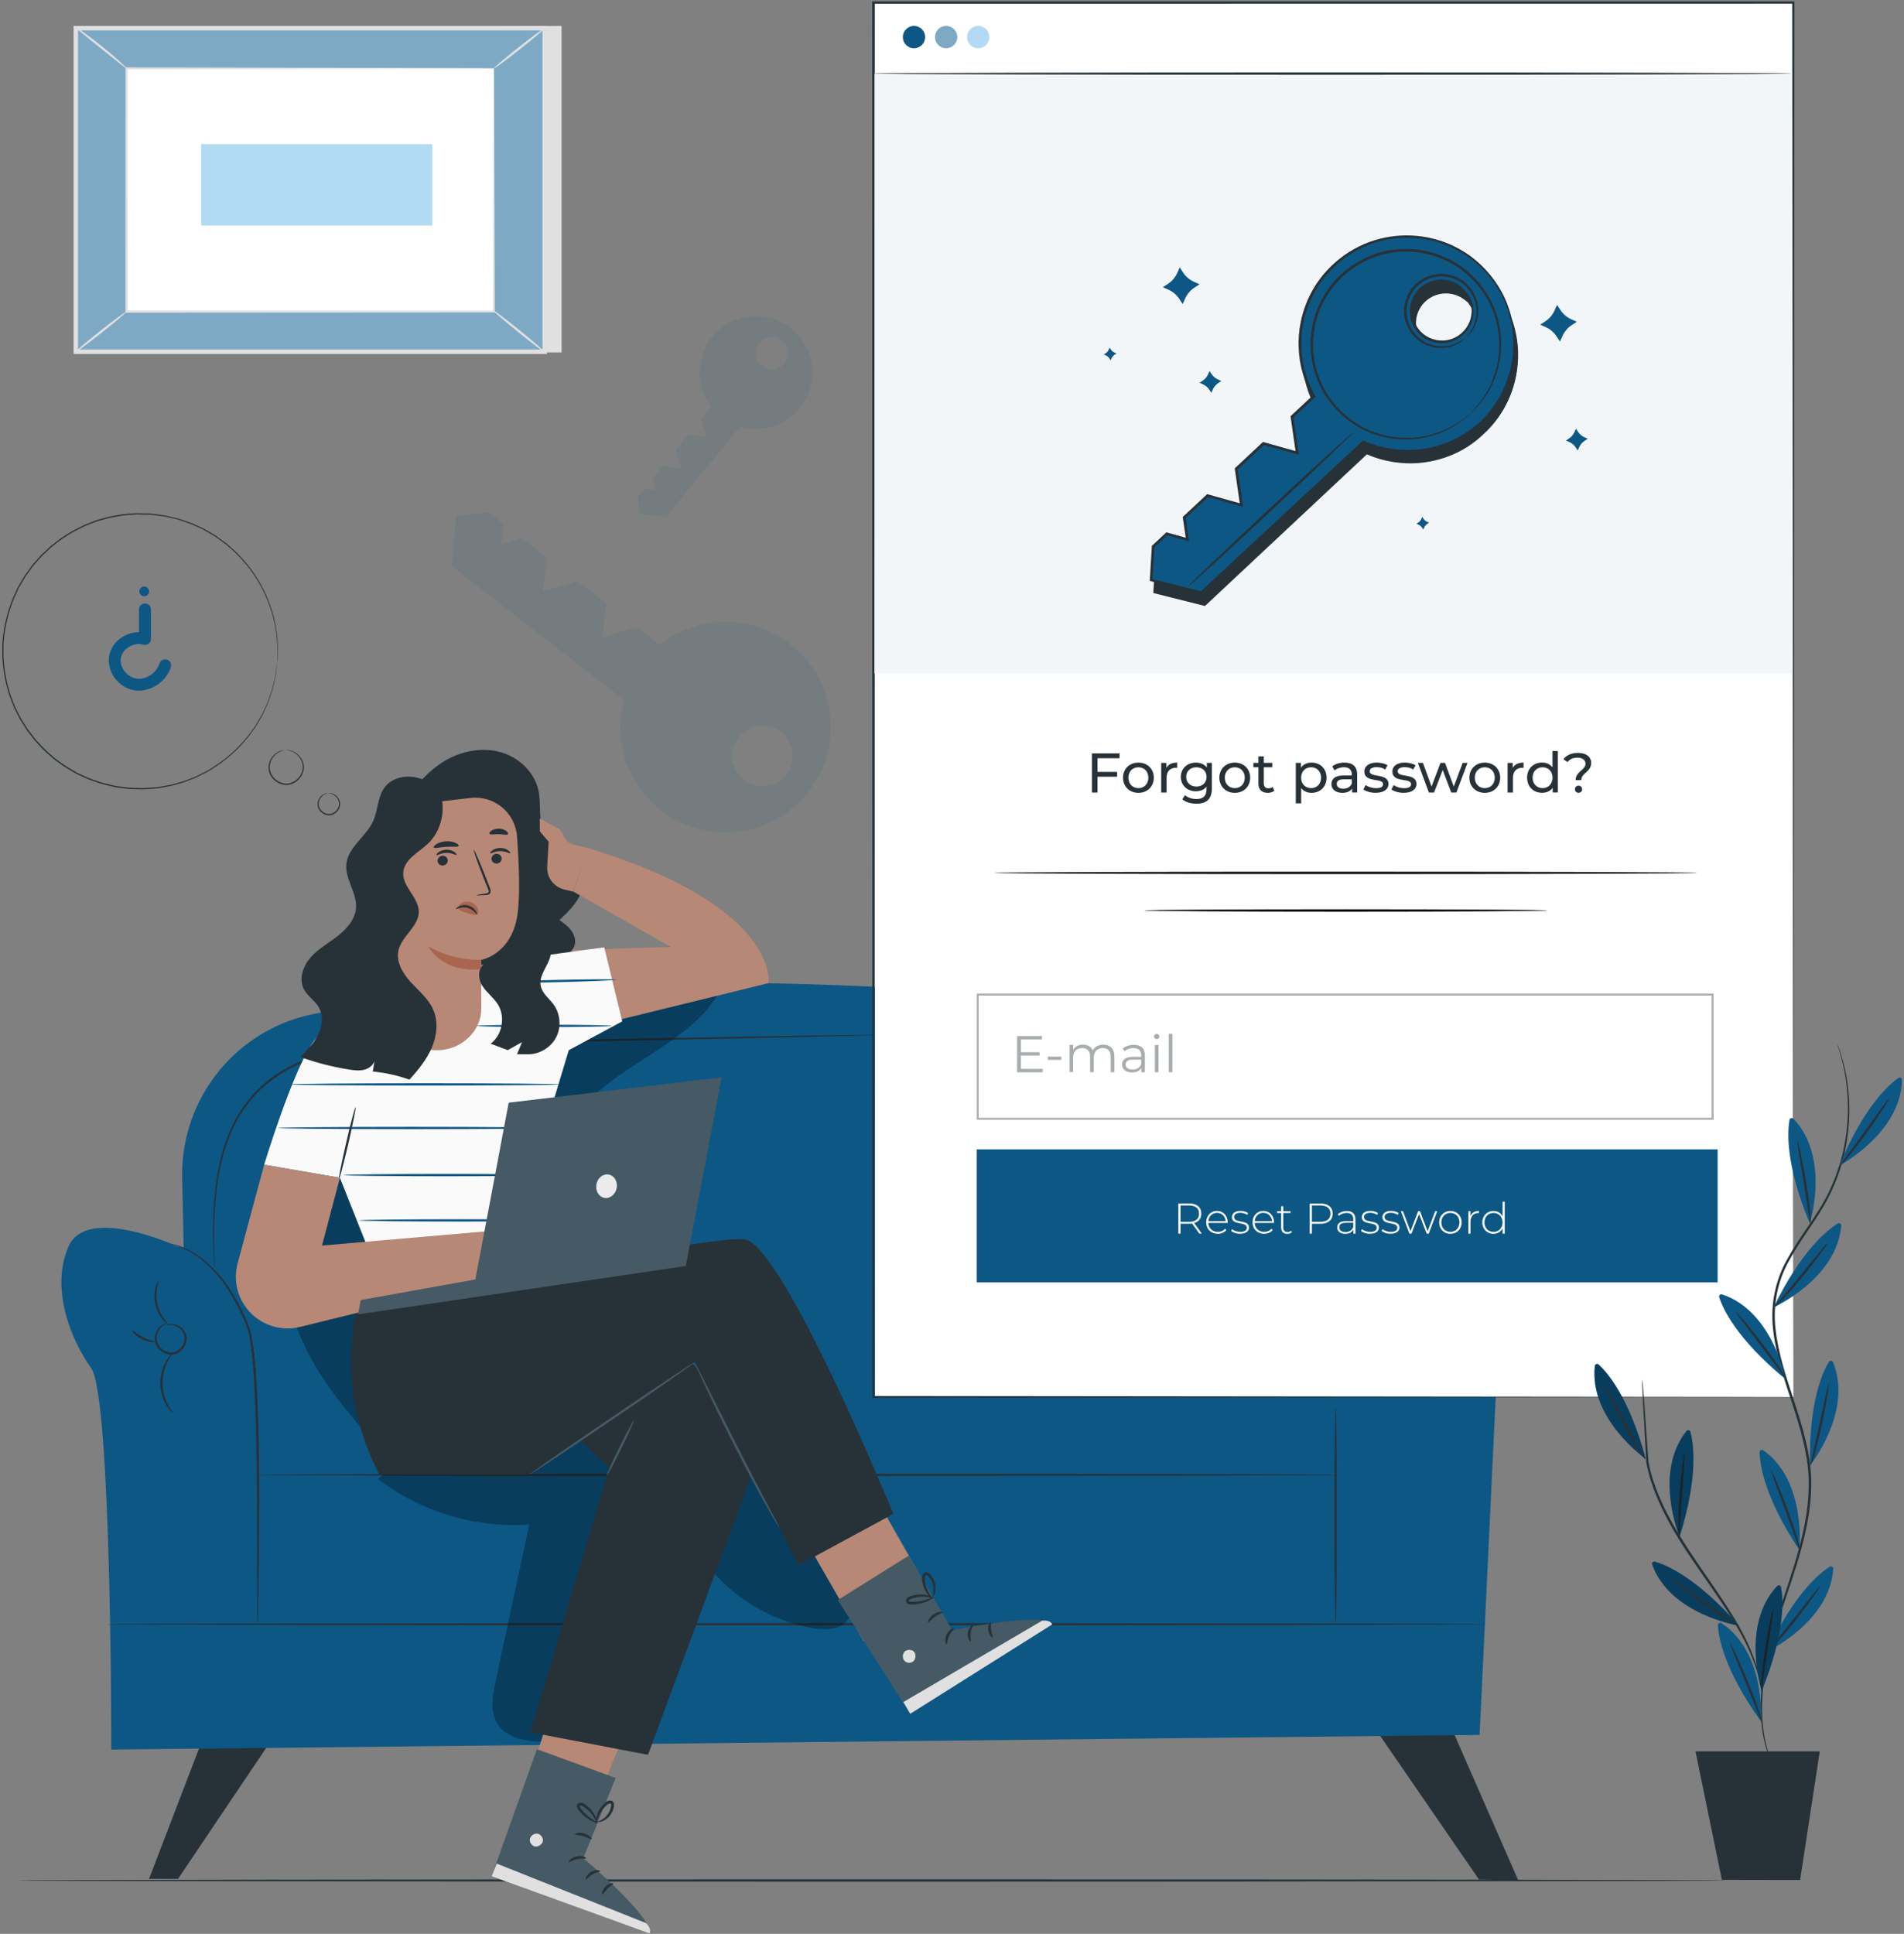 <svg width="451" height="458" viewBox="0 0 451 458" fill="none" xmlns="http://www.w3.org/2000/svg">
<rect x="0" y="0" width="451" height="458" fill="#808080" stroke="none"/>
<g clip-path="url(#clip0_1064_2840)">
<g opacity="0.1">
<path d="M156.553 191.888C167.417 200.339 183.075 198.379 191.526 187.504C199.977 176.64 198.017 160.982 187.143 152.531C177.849 145.302 165.046 145.702 156.258 152.762L156.247 152.752L150.778 148.505L142.654 151.034L143.581 142.91L136.732 137.589L128.608 140.118L129.535 131.993L123.644 127.42L118.692 128.958L119.261 124.006L115.836 121.34L108.06 122.109L107.016 134.059L147.754 165.723C145.257 175.133 148.397 185.544 156.553 191.888ZM186.237 183.395C183.813 186.514 179.324 187.072 176.205 184.649C173.086 182.225 172.527 177.736 174.951 174.617C177.375 171.498 181.864 170.939 184.983 173.363C188.091 175.787 188.66 180.276 186.237 183.395Z" fill="#0D5785"/>
</g>
<g opacity="0.1">
<path d="M189.387 96.654C194.055 90.943 193.201 82.544 187.501 77.876C181.789 73.208 173.381 74.062 168.723 79.762C164.729 84.641 164.782 91.501 168.449 96.296L166.099 99.172L167.353 103.556L163.022 102.955L160.082 106.548L161.336 110.932L157.005 110.331L154.476 113.429L155.235 116.095L152.59 115.727L151.115 117.528L151.421 121.701L157.796 122.418L175.277 101.027C180.272 102.481 185.878 100.943 189.387 96.654ZM185.225 80.658C186.858 81.996 187.1 84.409 185.762 86.043C184.424 87.676 182.011 87.918 180.377 86.58C178.744 85.242 178.502 82.829 179.84 81.195C181.168 79.562 183.581 79.32 185.225 80.658Z" fill="#0D5785"/>
</g>
<path d="M133.023 6.137V83.471H21.948L17.954 6.674L133.023 6.137Z" fill="#E0E0E0"/>
<path d="M17.953 6.677L17.953 83.305H129.028V6.677H17.953Z" fill="#7DA9C5"/>
<path d="M129.545 83.83H17.427V6.148H129.556V83.83H129.545ZM18.481 82.776H128.502V7.202H18.481V82.776Z" fill="#E0E0E0"/>
<path d="M116.985 16.199H29.977V73.786H116.985V16.199Z" fill="white"/>
<path d="M116.995 16.202C116.995 16.202 116.847 16.213 116.563 16.213C116.268 16.213 115.857 16.223 115.33 16.223C114.224 16.234 112.622 16.244 110.546 16.255C106.363 16.265 100.293 16.297 92.611 16.318C77.269 16.35 55.551 16.392 29.977 16.445L30.23 16.192C30.241 33.789 30.241 53.283 30.251 73.768V73.778L29.977 73.504C62.801 73.526 93.064 73.547 116.984 73.557L116.763 73.778C116.816 56.255 116.847 41.882 116.879 31.882C116.9 26.877 116.921 22.978 116.932 20.291C116.942 18.963 116.953 17.951 116.953 17.245C116.974 16.56 116.995 16.202 116.995 16.202C116.995 16.202 117.006 16.539 117.016 17.214C117.027 17.909 117.027 18.91 117.037 20.217C117.048 22.883 117.069 26.771 117.09 31.755C117.121 41.797 117.153 56.213 117.206 73.789V74.01H116.984C93.054 74.021 62.791 74.042 29.977 74.063H29.703V73.789V73.778C29.714 53.283 29.714 33.789 29.724 16.202V15.949H29.977C55.615 16.002 77.395 16.044 92.78 16.076C100.43 16.107 106.489 16.128 110.651 16.139C112.706 16.149 114.287 16.16 115.383 16.171C115.899 16.181 116.3 16.181 116.595 16.181C116.858 16.192 116.995 16.202 116.995 16.202Z" fill="#E0E0E0"/>
<path d="M17.954 6.466C17.996 6.403 18.723 6.888 19.861 7.699C21 8.521 22.549 9.68 24.213 11.019C25.889 12.357 27.354 13.621 28.386 14.57C29.419 15.518 30.03 16.14 29.977 16.192C29.872 16.308 27.206 14.106 23.866 11.44C20.536 8.785 17.849 6.593 17.954 6.466Z" fill="#E0E0E0"/>
<path d="M129.018 6.673C129.113 6.789 126.5 9.023 123.17 11.646C119.851 14.281 117.08 16.314 116.985 16.188C116.89 16.072 119.503 13.838 122.833 11.214C126.163 8.591 128.934 6.557 129.018 6.673Z" fill="#E0E0E0"/>
<path d="M128.935 83.308C124.804 79.957 120.684 76.617 116.553 73.266L128.935 83.308Z" fill="white"/>
<path d="M116.553 73.282C116.648 73.166 119.493 75.316 122.918 78.087C126.342 80.858 129.029 83.198 128.934 83.324C128.84 83.44 125.994 81.29 122.57 78.519C119.156 75.737 116.458 73.398 116.553 73.282Z" fill="#E0E0E0"/>
<path d="M17.954 83.298C17.859 83.183 20.451 80.97 23.739 78.377C27.026 75.775 29.766 73.762 29.861 73.888C29.956 74.004 27.364 76.207 24.076 78.809C20.788 81.412 18.049 83.425 17.954 83.298Z" fill="#E0E0E0"/>
<path d="M47.644 34.138V53.422H102.396V34.138H47.644Z" fill="#B2DAF2"/>
<path d="M408.755 445.364C408.755 445.511 318.26 445.638 206.647 445.638C94.993 445.638 4.519 445.511 4.519 445.364C4.519 445.216 95.004 445.09 206.647 445.09C318.26 445.09 408.755 445.216 408.755 445.364Z" fill="#263238"/>
<path d="M324.245 407.225L350.335 445.149L359.65 445.37L342.559 406.371L324.245 407.225Z" fill="#263238"/>
<path d="M49.039 409.164L35.299 444.981H42.169L66.173 409.322L49.039 409.164Z" fill="#263238"/>
<path d="M43.149 278.983L44.161 325.337C44.308 331.891 49.577 337.17 56.131 337.318L315.552 343.092C322.422 343.25 328.081 337.718 328.081 330.848V275.01C328.081 258.53 315.931 244.567 299.598 242.312C252.106 235.779 154.161 225.737 75.004 240.005C56.236 243.398 42.738 259.931 43.149 278.983Z" fill="#0D5785"/>
<path d="M41.99 295.18C41.99 295.18 20.62 285.285 16.247 295.18C11.874 305.074 16.732 317.213 21.59 324.01C26.447 330.807 26.363 414.358 26.363 414.358L350.473 410.891L354.308 330.522C354.308 330.522 369.851 311.376 368.881 303.125C367.912 294.864 354.793 282.851 339.735 295.18C324.677 307.498 320.789 333.241 320.789 333.241L62.38 335.18C62.39 335.19 63.244 299.015 41.99 295.18Z" fill="#0D5785"/>
<path d="M317.49 349.297C317.49 349.445 260.072 349.571 189.261 349.571C118.428 349.571 61.02 349.445 61.02 349.297C61.02 349.15 118.428 349.023 189.261 349.023C260.082 349.023 317.49 349.15 317.49 349.297Z" fill="#263238"/>
<path d="M61.031 384.671C61.02 384.671 61.01 384.587 60.999 384.418C60.989 384.218 60.978 383.976 60.968 383.67C60.947 383.017 60.926 382.047 60.915 380.804C60.904 378.264 60.904 374.671 60.894 370.245C60.883 361.331 60.957 349.023 60.546 335.44C60.293 328.654 60.051 322.163 59.06 316.389C58.871 315.693 58.681 314.998 58.502 314.323C58.239 313.659 57.986 313.006 57.701 312.363C57.143 311.088 56.574 309.866 55.952 308.717C54.73 306.41 53.391 304.376 52.011 302.648C50.63 300.92 49.187 299.508 47.828 298.401C46.447 297.316 45.151 296.515 44.045 295.967C41.821 294.871 40.441 294.608 40.472 294.534C40.472 294.523 40.557 294.545 40.725 294.576C40.915 294.629 41.157 294.692 41.452 294.766C42.095 294.924 43.012 295.251 44.15 295.777C45.288 296.304 46.616 297.084 48.038 298.169C49.44 299.276 50.915 300.677 52.338 302.416C53.76 304.144 55.13 306.199 56.384 308.517C57.016 309.666 57.606 310.899 58.175 312.184C58.46 312.827 58.723 313.491 58.997 314.155C59.187 314.861 59.387 315.577 59.587 316.294C60.62 322.142 60.873 328.633 61.126 335.43C61.537 349.033 61.4 361.352 61.305 370.256C61.242 374.671 61.189 378.264 61.157 380.814C61.136 382.026 61.126 382.985 61.115 383.68C61.105 383.986 61.094 384.228 61.094 384.429C61.052 384.587 61.041 384.671 61.031 384.671Z" fill="#263238"/>
<path d="M39.461 313.836C39.45 313.815 39.735 313.636 40.325 313.573C40.904 313.509 41.811 313.625 42.706 314.237C43.138 314.542 43.57 314.974 43.865 315.554C44.15 316.123 44.297 316.839 44.171 317.556C43.96 318.968 42.843 320.454 41.147 320.791C39.44 321.075 37.87 320.106 37.143 318.884C36.763 318.272 36.605 317.566 36.626 316.924C36.658 316.281 36.847 315.712 37.1 315.238C37.617 314.289 38.344 313.762 38.881 313.531C39.419 313.288 39.756 313.288 39.756 313.309C39.766 313.351 39.461 313.436 38.987 313.72C38.512 313.994 37.88 314.542 37.459 315.417C37.037 316.27 36.89 317.545 37.585 318.61C38.239 319.663 39.64 320.496 41.062 320.243C42.474 319.969 43.486 318.683 43.686 317.472C43.929 316.218 43.254 315.111 42.485 314.553C41.716 313.963 40.894 313.794 40.346 313.794C39.777 313.773 39.471 313.878 39.461 313.836Z" fill="#263238"/>
<path d="M40.925 334.642C40.883 334.684 40.209 334.115 39.461 332.914C38.712 331.723 37.975 329.837 37.954 327.656C37.933 325.475 38.628 323.567 39.345 322.356C40.061 321.133 40.725 320.554 40.767 320.596C40.841 320.649 40.283 321.323 39.682 322.545C39.081 323.757 38.481 325.58 38.502 327.656C38.523 329.721 39.166 331.534 39.798 332.735C40.43 333.926 40.999 334.579 40.925 334.642Z" fill="#263238"/>
<path d="M37.543 303.357C37.627 303.388 37.395 303.968 37.216 304.927C37.037 305.886 36.963 307.245 37.269 308.699C37.585 310.153 38.196 311.365 38.755 312.166C39.303 312.967 39.745 313.41 39.693 313.473C39.65 313.515 39.113 313.188 38.449 312.398C37.785 311.618 37.069 310.354 36.742 308.815C36.416 307.277 36.563 305.823 36.847 304.843C37.121 303.852 37.49 303.325 37.543 303.357Z" fill="#263238"/>
<path d="M31.231 315.008C31.347 314.902 32.338 315.893 33.823 316.652C35.309 317.442 36.679 317.674 36.658 317.832C36.658 317.969 35.162 317.969 33.571 317.136C31.969 316.314 31.115 315.082 31.231 315.008Z" fill="#263238"/>
<path d="M351.727 384.672C351.727 384.82 278.618 384.946 188.46 384.946C98.27 384.946 25.172 384.82 25.172 384.672C25.172 384.525 98.26 384.398 188.46 384.398C278.618 384.398 351.727 384.525 351.727 384.672Z" fill="#263238"/>
<path d="M316.363 333.52C316.511 333.52 316.637 344.963 316.637 359.083C316.637 373.203 316.511 384.647 316.363 384.647C316.216 384.647 316.089 373.203 316.089 359.083C316.089 344.963 316.216 333.52 316.363 333.52Z" fill="#263238"/>
<path d="M208.133 245.1C208.133 245.1 207.964 245.121 207.627 245.143C207.269 245.153 206.784 245.174 206.152 245.195C204.835 245.237 202.927 245.29 200.483 245.353C195.541 245.469 188.428 245.627 179.65 245.838C162.032 246.196 137.732 246.681 110.904 247.218C104.192 247.376 97.627 247.355 91.326 247.777C85.035 248.198 78.944 249.073 73.496 251.033C68.028 252.909 63.307 256.049 59.935 259.916C58.259 261.855 56.847 263.92 55.783 266.059C54.645 268.167 53.897 270.337 53.201 272.413C51.947 276.618 51.389 280.569 51.073 284.036C50.746 287.513 50.715 290.527 50.694 292.982C50.683 295.438 50.736 297.355 50.767 298.641C50.778 299.273 50.788 299.758 50.799 300.116C50.799 300.453 50.788 300.622 50.788 300.622C50.788 300.622 50.767 300.453 50.736 300.127C50.715 299.768 50.683 299.284 50.651 298.651C50.588 297.355 50.504 295.448 50.472 292.982C50.451 290.517 50.462 287.503 50.757 284.015C51.052 280.527 51.589 276.555 52.822 272.308C53.507 270.211 54.255 268.009 55.393 265.87C56.457 263.699 57.88 261.602 59.577 259.621C62.98 255.669 67.775 252.466 73.307 250.559C78.818 248.567 84.951 247.672 91.273 247.239C97.606 246.818 104.171 246.829 110.883 246.67C137.722 246.196 162.021 245.764 179.64 245.448C188.417 245.322 195.53 245.216 200.483 245.143C202.927 245.121 204.824 245.1 206.152 245.09C206.784 245.09 207.269 245.09 207.627 245.09C207.964 245.09 208.133 245.1 208.133 245.1Z" fill="#263238"/>
<path d="M125.172 281.189C125.193 281.242 124.824 281.369 124.276 281.78C123.739 282.18 123.033 282.928 122.643 284.066C122.243 285.173 122.243 286.753 123.233 287.986C124.16 289.208 125.952 290.072 127.701 289.672C129.44 289.24 130.652 287.659 130.936 286.153C131.263 284.604 130.546 283.202 129.693 282.391C128.829 281.558 127.87 281.211 127.206 281.095C126.542 280.979 126.152 281.021 126.141 280.979C126.131 280.958 126.521 280.831 127.227 280.884C127.933 280.937 128.976 281.242 129.945 282.117C130.42 282.549 130.873 283.118 131.168 283.834C131.452 284.551 131.579 285.404 131.421 286.258C131.136 287.944 129.819 289.714 127.817 290.22C125.804 290.673 123.834 289.693 122.822 288.313C122.295 287.628 122.021 286.806 121.958 286.037C121.895 285.267 122.053 284.551 122.274 283.95C122.748 282.738 123.549 281.99 124.15 281.621C124.761 281.221 125.162 281.168 125.172 281.189Z" fill="#263238"/>
<path d="M120.726 308.497C120.662 308.507 120.283 307.337 119.925 305.378C119.588 303.439 119.282 300.604 120.093 297.601C120.915 294.598 122.896 292.353 124.635 291.342C125.51 290.825 126.289 290.551 126.837 290.446C127.385 290.33 127.701 290.33 127.701 290.362C127.733 290.478 126.458 290.583 124.835 291.668C123.223 292.722 121.4 294.882 120.61 297.748C119.841 300.625 120.062 303.386 120.304 305.325C120.557 307.274 120.81 308.476 120.726 308.497Z" fill="#263238"/>
<path d="M124.561 264.916C124.635 264.99 123.802 265.717 123.012 267.245C122.211 268.741 121.558 271.154 122.127 273.694C122.717 276.233 124.361 278.13 125.731 279.12C127.111 280.153 128.175 280.448 128.133 280.543C128.123 280.575 127.849 280.532 127.385 280.385C126.911 280.237 126.247 279.942 125.509 279.447C124.034 278.488 122.232 276.539 121.6 273.82C120.989 271.101 121.758 268.562 122.685 267.055C123.138 266.286 123.613 265.738 123.971 265.39C124.319 265.053 124.54 264.895 124.561 264.916Z" fill="#263238"/>
<path d="M123.602 286.003C123.613 286.171 120.947 286.245 117.891 287.288C114.825 288.3 112.654 289.86 112.559 289.712C112.464 289.617 114.54 287.815 117.712 286.762C120.873 285.697 123.613 285.876 123.602 286.003Z" fill="#263238"/>
<g opacity="0.3">
<path d="M89.555 350.26C99.639 358.058 112.653 361.978 125.372 361.061C122.706 373.453 120.05 385.835 117.384 398.227C116.678 401.535 116.015 405.213 117.743 408.111C120.166 412.189 125.804 412.589 130.535 412.526C135.814 412.452 141.315 412.326 145.994 409.881C152.622 406.414 156.183 399.091 158.754 392.073C161.325 385.055 163.549 377.531 168.839 372.252C174.834 379.122 183.201 383.896 192.179 385.54C194.824 386.024 197.806 386.172 199.924 384.517C202.021 382.874 202.632 379.86 202.095 377.247C201.557 374.633 200.082 372.326 198.638 370.092C193.496 362.115 188.354 354.138 183.222 346.172C181.136 342.937 178.849 339.523 175.33 337.984C172.558 336.772 169.418 336.899 166.404 337.068C141.231 338.532 116.204 342.315 91.726 348.364" fill="black"/>
</g>
<g opacity="0.3">
<path d="M171.969 231.675C165.731 248.156 142.443 251.939 134.266 267.545C126.184 282.982 136.205 303.414 127.87 318.714C124.783 324.383 119.493 328.609 116.479 334.31C114.445 338.156 113.402 342.719 110.125 345.574C106.31 348.904 100.399 348.841 95.815 346.691C91.231 344.541 87.701 340.685 84.445 336.818C78.334 329.568 72.591 321.728 69.735 312.676C64.814 297.102 69.324 279.505 79.187 266.491C89.05 253.477 103.708 244.71 119.166 239.462C134.624 234.215 150.989 232.213 167.238 230.695" fill="black"/>
</g>
<path d="M97.048 188.34C99.471 184.736 102.622 181.543 106.5 179.573C110.377 177.613 115.003 176.96 119.134 178.308C123.265 179.657 126.753 183.156 127.585 187.413C128.249 190.785 127.353 194.568 129.092 197.529C131.094 200.943 135.931 202.028 137.638 205.6C138.66 207.76 138.249 210.374 137.132 212.481C136.004 214.589 134.255 216.275 132.506 217.897C133.57 218.646 134.645 219.425 135.393 220.49C136.141 221.554 136.51 222.976 136.004 224.178C135.478 225.442 134.15 226.169 132.885 226.707C127.048 229.183 120.441 229.805 114.245 228.456C112.58 228.098 110.672 227.645 109.303 228.656" fill="#263238"/>
<path d="M139.229 200.84L135.825 211.167L158.871 224.244L135.71 224.992L137.438 243.78L182.053 232.832C182.053 232.821 184.73 214.623 139.229 200.84L136.026 200.092C134.867 199.818 133.918 198.996 133.476 197.89C133.128 197.015 132.485 196.299 131.653 195.856L127.849 193.875L127.87 196.889L129.956 199.344L129.619 205.171C129.44 207.753 131.157 210.071 133.665 210.672L135.794 211.177" fill="#B78876"/>
<path d="M88.765 238.146C87.848 238.146 79.345 240.212 74.476 246.408C69.619 252.604 62.569 275.839 62.569 275.839L80.504 278.937L88.238 298.367C88.238 298.367 134.023 292.372 131.589 289.959C129.155 287.546 124.16 283.826 124.16 283.826L134.719 248.726L147.385 241.898L143.128 224.363L117.648 227.809L88.765 238.146Z" fill="#FAFAFA"/>
<path d="M132.538 256.825C132.538 256.972 118.26 257.099 100.662 257.099C83.054 257.099 68.786 256.972 68.786 256.825C68.786 256.677 83.054 256.551 100.662 256.551C118.27 256.551 132.538 256.677 132.538 256.825Z" fill="#0D5785"/>
<path d="M129.682 267.149C129.682 267.296 115.404 267.423 97.806 267.423C80.198 267.423 65.931 267.296 65.931 267.149C65.931 267.001 80.198 266.875 97.806 266.875C115.404 266.875 129.682 267.001 129.682 267.149Z" fill="#0D5785"/>
<path d="M129.682 278.301C129.682 278.449 118.87 278.575 105.54 278.575C92.2 278.575 81.389 278.449 81.389 278.301C81.389 278.154 92.2 278.027 105.54 278.027C118.87 278.027 129.682 278.143 129.682 278.301Z" fill="#0D5785"/>
<path d="M133.391 289.028C133.391 289.175 122.579 289.302 109.25 289.302C95.909 289.302 85.098 289.175 85.098 289.028C85.098 288.88 95.909 288.754 109.25 288.754C122.579 288.754 133.391 288.88 133.391 289.028Z" fill="#0D5785"/>
<path d="M144.813 242.965C144.813 243.113 137.669 243.239 128.86 243.239C120.05 243.239 112.906 243.113 112.906 242.965C112.906 242.818 120.05 242.691 128.86 242.691C137.679 242.691 144.813 242.807 144.813 242.965Z" fill="#0D5785"/>
<path d="M145.973 232.025C145.973 232.173 138.86 232.468 130.083 232.668C121.305 232.868 114.182 232.921 114.182 232.763C114.182 232.615 121.294 232.32 130.072 232.12C138.85 231.909 145.973 231.867 145.973 232.025Z" fill="#0D5785"/>
<path d="M84.223 262.2C84.371 262.231 83.602 266.098 82.516 270.819C81.42 275.55 80.419 279.354 80.272 279.312C80.124 279.281 80.894 275.424 81.979 270.693C83.064 265.961 84.076 262.157 84.223 262.2Z" fill="#263238"/>
<path d="M134.055 393.746L120.715 435.833L136.805 437.445L151.905 400.89L134.055 393.746Z" fill="#B78876"/>
<path d="M145.826 421.077L138.165 440.076C138.165 440.076 154.909 454.248 153.834 457.894L116.458 444.364L127.185 414.27L145.826 421.077Z" fill="#455A64"/>
<path d="M127.195 434.273C126.405 434.21 125.604 434.842 125.509 435.632C125.414 436.422 126.046 437.234 126.837 437.318C127.627 437.392 128.607 436.665 128.617 435.864C128.628 435.063 127.827 434.157 127.037 434.262" fill="#E0E0E0"/>
<path d="M116.458 444.356L117.659 441.363L153.043 455.462C153.043 455.462 154.445 456.79 153.834 457.896L116.458 444.356Z" fill="#E0E0E0"/>
<path d="M138.839 440.11C138.765 440.289 137.827 440.046 136.71 440.299C135.593 440.531 134.845 441.153 134.698 441.026C134.54 440.931 135.214 439.941 136.563 439.646C137.912 439.34 138.944 439.962 138.839 440.11Z" fill="#263238"/>
<path d="M142.169 443.148C142.148 443.338 141.242 443.359 140.346 443.907C139.429 444.423 138.976 445.203 138.797 445.129C138.618 445.097 138.871 443.98 140.009 443.316C141.126 442.663 142.232 442.969 142.169 443.148Z" fill="#263238"/>
<path d="M142.696 448.651C142.517 448.63 142.59 447.629 143.423 446.796C144.245 445.964 145.246 445.879 145.278 446.058C145.33 446.248 144.582 446.585 143.908 447.27C143.223 447.945 142.886 448.693 142.696 448.651Z" fill="#263238"/>
<path d="M140.103 435.586C139.966 435.723 139.218 435.164 138.164 434.869C137.111 434.543 136.183 434.595 136.152 434.406C136.099 434.237 137.121 433.847 138.365 434.216C139.598 434.585 140.251 435.47 140.103 435.586Z" fill="#263238"/>
<path d="M141.579 431.715C141.558 431.788 140.788 431.641 139.714 431.03C139.176 430.724 138.565 430.292 137.975 429.723C137.68 429.438 137.385 429.112 137.111 428.764C136.974 428.595 136.816 428.406 136.7 428.121C136.563 427.858 136.626 427.331 136.963 427.12C137.258 426.899 137.638 426.899 137.912 426.994C138.186 427.089 138.396 427.226 138.576 427.342C138.955 427.594 139.292 427.868 139.598 428.163C140.198 428.743 140.63 429.365 140.915 429.923C141.494 431.04 141.537 431.83 141.463 431.841C141.357 431.873 141.147 431.146 140.504 430.166C140.188 429.681 139.745 429.133 139.176 428.617C138.892 428.364 138.576 428.121 138.217 427.9C137.859 427.658 137.522 427.531 137.353 427.668C137.29 427.721 137.279 427.742 137.322 427.889C137.364 428.026 137.49 428.195 137.617 428.364C137.87 428.701 138.133 429.006 138.396 429.291C138.934 429.849 139.471 430.292 139.956 430.64C140.936 431.314 141.621 431.62 141.579 431.715Z" fill="#263238"/>
<path d="M141.252 431.897C141.178 431.897 141.052 431.117 141.41 429.906C141.589 429.305 141.905 428.62 142.411 427.946C142.664 427.609 142.959 427.282 143.296 426.987C143.644 426.692 144.097 426.302 144.835 426.47C145.214 426.586 145.414 426.987 145.425 427.271C145.456 427.566 145.404 427.798 145.372 428.03C145.288 428.494 145.119 428.915 144.919 429.294C144.518 430.043 143.949 430.591 143.423 430.938C142.337 431.644 141.505 431.581 141.505 431.518C141.473 431.402 142.242 431.286 143.138 430.559C143.581 430.201 144.044 429.684 144.371 429.01C144.529 428.673 144.655 428.304 144.729 427.914C144.814 427.493 144.782 427.124 144.613 427.113C144.424 427.04 144.002 427.229 143.739 427.493C143.423 427.756 143.149 428.041 142.906 428.336C142.432 428.926 142.095 429.537 141.863 430.074C141.41 431.149 141.357 431.908 141.252 431.897Z" fill="#263238"/>
<path d="M184.687 354.136L204.603 388.752L220.894 378.299L200.894 343.156L184.687 354.136Z" fill="#B78876"/>
<path d="M215.278 368.406L225.562 386.12C225.562 386.12 247.027 381.61 249.25 384.708L215.615 405.888L198.449 378.944L215.278 368.406Z" fill="#455A64"/>
<path d="M214.245 391.214C213.707 391.804 213.718 392.815 214.287 393.384C214.856 393.943 215.889 393.943 216.437 393.363C216.985 392.784 217.006 391.561 216.384 391.066C215.762 390.571 214.55 390.644 214.15 391.329" fill="#E0E0E0"/>
<path d="M215.604 405.882L213.981 403.1L246.837 383.838C246.837 383.838 248.744 383.543 249.24 384.712L215.604 405.882Z" fill="#E0E0E0"/>
<path d="M225.994 385.598C226.088 385.767 225.319 386.357 224.845 387.389C224.339 388.411 224.371 389.391 224.181 389.413C224.013 389.476 223.633 388.338 224.234 387.094C224.824 385.851 225.941 385.429 225.994 385.598Z" fill="#263238"/>
<path d="M230.441 384.851C230.578 384.988 230.041 385.715 229.925 386.758C229.777 387.801 230.104 388.644 229.935 388.739C229.798 388.866 229.082 387.97 229.25 386.674C229.419 385.367 230.346 384.693 230.441 384.851Z" fill="#263238"/>
<path d="M235.109 387.798C234.982 387.924 234.234 387.25 234.086 386.08C233.928 384.91 234.487 384.078 234.645 384.162C234.824 384.236 234.624 385.037 234.761 385.985C234.866 386.955 235.256 387.682 235.109 387.798Z" fill="#263238"/>
<path d="M223.201 381.84C223.223 382.029 222.327 382.282 221.442 382.925C220.536 383.557 220.009 384.316 219.84 384.232C219.671 384.169 219.988 383.125 221.052 382.377C222.106 381.618 223.201 381.661 223.201 381.84Z" fill="#263238"/>
<path d="M221.063 378.293C221.105 378.356 220.525 378.873 219.377 379.347C218.808 379.579 218.091 379.8 217.269 379.916C216.858 379.979 216.426 380.011 215.983 380.011C215.762 380.011 215.52 380.021 215.225 379.937C214.94 379.884 214.561 379.505 214.603 379.115C214.614 378.746 214.845 378.441 215.088 378.283C215.33 378.114 215.562 378.04 215.773 377.977C216.205 377.83 216.637 377.735 217.048 377.682C217.87 377.566 218.628 377.608 219.24 377.724C220.472 377.956 221.126 378.398 221.094 378.472C221.052 378.578 220.346 378.293 219.176 378.198C218.597 378.146 217.891 378.167 217.143 378.293C216.763 378.367 216.373 378.462 215.983 378.599C215.573 378.725 215.267 378.915 215.267 379.136C215.267 379.22 215.277 379.241 215.425 379.305C215.562 379.357 215.762 379.357 215.983 379.357C216.405 379.368 216.805 379.347 217.195 379.305C217.965 379.231 218.649 379.073 219.218 378.904C220.346 378.557 221.01 378.198 221.063 378.293Z" fill="#263238"/>
<path d="M220.999 378.661C220.957 378.724 220.262 378.335 219.535 377.312C219.176 376.807 218.829 376.132 218.607 375.321C218.502 374.92 218.418 374.488 218.396 374.025C218.386 373.572 218.344 372.971 218.934 372.497C219.261 372.276 219.703 372.36 219.935 372.528C220.188 372.686 220.335 372.866 220.493 373.034C220.799 373.393 221.041 373.782 221.21 374.172C221.558 374.952 221.642 375.732 221.589 376.364C221.484 377.65 220.915 378.282 220.873 378.229C220.767 378.176 221.136 377.502 221.115 376.354C221.105 375.785 220.978 375.1 220.651 374.436C220.493 374.099 220.272 373.772 220.009 373.477C219.735 373.15 219.419 372.95 219.303 373.066C219.134 373.171 219.018 373.614 219.06 373.993C219.081 374.404 219.134 374.794 219.218 375.173C219.387 375.911 219.661 376.554 219.945 377.06C220.504 378.082 221.073 378.577 220.999 378.661Z" fill="#263238"/>
<path d="M125.414 349.258L164.518 322.661L189.186 370.68L211.62 358.541C211.62 358.541 185.793 295.559 176.52 293.525C171.325 292.387 111.747 303.768 111.747 303.768L105.087 300.417L88.238 298.362L87.163 301.091C81.21 316.16 81.894 333.041 89.039 347.582L89.861 349.247H125.414V349.258Z" fill="#263238"/>
<path d="M111.684 315.999C111.979 317.316 144.307 347.59 144.307 347.59L125.656 410.277L153.496 415.598L181.452 340.087L130.356 289.961L107.026 299.782L111.684 315.999Z" fill="#263238"/>
<path d="M164.518 322.65C164.602 322.777 155.919 328.836 145.119 336.17C134.318 343.515 125.498 349.363 125.414 349.236C125.329 349.11 134.012 343.061 144.813 335.717C155.603 328.383 164.434 322.524 164.518 322.65Z" fill="#455A64"/>
<path d="M184.592 361.739C184.56 361.76 184.223 361.244 183.644 360.285C183.064 359.336 182.263 357.945 181.283 356.207C179.334 352.74 176.742 347.893 174.002 342.477C171.252 337.06 168.849 332.129 167.153 328.525C166.299 326.723 165.625 325.269 165.172 324.247C164.718 323.235 164.487 322.656 164.518 322.645C164.55 322.624 164.845 323.172 165.361 324.152C165.909 325.227 166.626 326.639 167.49 328.346C169.323 331.981 171.779 336.839 174.487 342.213C177.226 347.619 179.766 352.487 181.62 356.007C182.516 357.693 183.264 359.094 183.833 360.158C184.35 361.159 184.624 361.718 184.592 361.739Z" fill="#455A64"/>
<path d="M150.145 336.392C150.282 336.465 148.944 339.469 147.153 343.104C145.361 346.739 143.802 349.648 143.665 349.584C143.528 349.521 144.866 346.518 146.657 342.872C148.449 339.226 150.008 336.328 150.145 336.392Z" fill="#455A64"/>
<path d="M62.569 275.844L56.289 299.195C55.477 302.219 55.846 305.433 57.332 308.183C59.956 313.041 65.499 315.559 70.883 314.305L120.989 301.966L115.751 291.566L76.278 294.99L80.504 278.942L62.569 275.844Z" fill="#B78876"/>
<path d="M84.793 311.288L85.446 307.895L112.601 303.016L120.493 261.151L170.925 255.145L162.453 299.834L84.793 311.288Z" fill="#455A64"/>
<path d="M143.139 283.693C141.821 283.44 140.978 281.996 141.274 280.468C141.569 278.94 142.875 277.918 144.203 278.171C145.52 278.424 146.363 279.868 146.068 281.396C145.773 282.913 144.456 283.946 143.139 283.693Z" fill="#EBEBEB"/>
<path d="M92.179 191.235L92.274 194.259L93.412 239.581C93.538 244.839 98.175 248.917 103.802 248.738C109.492 248.548 114.065 244.091 114.013 238.78C113.96 233.195 114.013 227.326 114.013 227.326C114.013 227.326 121.189 226.051 122.569 216.651C123.254 211.983 122.927 204.333 122.464 198.084C122.042 192.457 117.037 188.316 111.431 188.98L92.179 191.235Z" fill="#B78876"/>
<path d="M118.828 203.293C118.86 203.925 118.343 204.473 117.679 204.515C117.016 204.558 116.457 204.083 116.425 203.441C116.394 202.808 116.91 202.26 117.574 202.208C118.238 202.187 118.807 202.661 118.828 203.293Z" fill="#263238"/>
<path d="M120.851 202.056C120.703 202.214 119.786 201.55 118.49 201.571C117.194 201.571 116.256 202.246 116.109 202.088C116.035 202.014 116.183 201.729 116.594 201.424C116.994 201.118 117.689 200.823 118.49 200.812C119.302 200.812 119.976 201.097 120.376 201.392C120.787 201.698 120.924 201.982 120.851 202.056Z" fill="#263238"/>
<path d="M106.057 203.759C106.089 204.391 105.573 204.939 104.909 204.981C104.245 205.023 103.686 204.549 103.655 203.906C103.623 203.274 104.139 202.726 104.803 202.673C105.467 202.642 106.026 203.116 106.057 203.759Z" fill="#263238"/>
<path d="M108.133 202.47C107.985 202.628 107.068 201.964 105.772 201.985C104.476 201.985 103.538 202.66 103.391 202.502C103.317 202.428 103.465 202.143 103.876 201.838C104.276 201.532 104.971 201.237 105.772 201.227C106.584 201.227 107.258 201.511 107.658 201.806C108.069 202.112 108.206 202.396 108.133 202.47Z" fill="#263238"/>
<path d="M112.939 212.011C112.928 211.937 113.74 211.79 115.036 211.611C115.362 211.568 115.678 211.505 115.731 211.273C115.805 211.031 115.668 210.683 115.499 210.293C115.183 209.493 114.846 208.66 114.488 207.785C113.086 204.213 112.075 201.284 112.212 201.231C112.359 201.179 113.603 204.024 115.004 207.596C115.341 208.47 115.668 209.313 115.973 210.114C116.1 210.494 116.321 210.915 116.163 211.41C116.079 211.663 115.837 211.842 115.626 211.895C115.415 211.958 115.225 211.969 115.067 211.979C113.761 212.064 112.949 212.085 112.939 212.011Z" fill="#263238"/>
<path d="M114.012 227.293C114.012 227.293 107.711 227.778 101.41 224.09C101.41 224.09 104.529 230.497 113.907 229.506L114.012 227.293Z" fill="#AA6550"/>
<path d="M108.649 200.322C108.501 200.67 107.226 200.438 105.698 200.554C104.171 200.638 102.927 201.028 102.737 200.702C102.653 200.544 102.885 200.227 103.391 199.911C103.897 199.595 104.697 199.311 105.614 199.248C106.531 199.195 107.353 199.374 107.901 199.627C108.449 199.859 108.712 200.154 108.649 200.322Z" fill="#263238"/>
<path d="M120.315 197.568C120.094 197.863 119.198 197.568 118.123 197.568C117.048 197.525 116.142 197.789 115.931 197.483C115.837 197.336 115.974 197.041 116.374 196.756C116.764 196.472 117.417 196.24 118.155 196.25C118.892 196.261 119.535 196.524 119.915 196.819C120.283 197.114 120.41 197.42 120.315 197.568Z" fill="#263238"/>
<path d="M112.801 216.685C112.432 216.791 112.043 216.664 111.674 216.569C111.305 216.464 110.957 216.369 110.662 216.274C110.367 216.18 110.03 216.043 109.672 215.916C109.324 215.769 108.924 215.642 108.702 215.337C108.481 215.042 108.523 214.536 109.029 214.083C109.514 213.64 110.494 213.324 111.526 213.672C112.559 214.019 113.16 214.852 113.275 215.495C113.423 216.158 113.16 216.591 112.801 216.685Z" fill="#AA6550"/>
<path d="M112.98 216.577C112.854 216.662 112.222 215.376 110.715 214.986C109.197 214.596 108.028 215.429 107.964 215.292C107.922 215.239 108.133 214.944 108.649 214.681C109.155 214.417 109.977 214.228 110.852 214.449C111.726 214.67 112.359 215.239 112.675 215.713C112.991 216.188 113.043 216.546 112.98 216.577Z" fill="#263238"/>
<path d="M103.023 185.111C106.026 189.579 105.257 196.175 101.326 199.842C99.082 201.929 95.741 203.562 95.52 206.618C95.267 210 99.187 212.529 99.198 215.933C99.208 219.421 95.172 221.644 94.393 225.048C93.76 227.787 95.394 230.527 97.29 232.603C99.187 234.679 101.463 236.512 102.601 239.083C103.855 241.918 103.497 245.258 102.285 248.114C101.063 250.959 99.061 253.393 96.985 255.701C94.182 254.7 91.263 254.047 88.302 253.773C88.492 252.656 88.671 251.539 88.86 250.411C88.924 251.718 87.828 252.845 86.595 253.256C85.362 253.667 84.013 253.509 82.717 253.309C78.766 252.687 74.877 251.686 71.126 250.327C72.728 248.715 74.361 247.071 75.362 245.037C76.363 242.993 76.626 240.453 75.478 238.504C74.551 236.934 72.844 235.922 71.99 234.299C70.715 231.876 71.769 228.799 73.581 226.744C75.394 224.689 77.859 223.351 80.009 221.665C82.169 219.979 84.15 217.703 84.329 214.963C84.551 211.412 81.684 208.188 82.043 204.647C82.443 200.622 86.7 198.156 88.376 194.479C89.588 191.813 89.419 188.525 91.284 186.259C92.654 184.584 94.941 183.825 97.111 183.941C99.271 184.057 101.337 184.942 103.181 186.08" fill="#263238"/>
<path d="M114.803 228.311C113.107 229.249 113.212 231.82 114.234 233.453C115.267 235.087 116.921 236.256 117.943 237.9C119.766 240.84 118.976 245.097 116.226 247.184L120.272 248.711L121.157 248.216L123.644 246.815L122.474 249.681H125.067C127.796 249.712 130.472 248.1 131.726 245.687C132.98 243.264 132.748 240.155 131.157 237.942C130.093 236.467 128.439 235.297 128.08 233.506C127.648 231.356 129.271 229.407 130.072 227.363C131.4 223.949 130.188 219.712 127.248 217.531" fill="#263238"/>
<path d="M34.951 143.038C35.425 143.27 35.752 143.744 35.752 144.313V151.331C35.752 151.773 35.541 152.184 35.193 152.458C34.845 152.722 34.382 152.806 33.96 152.69C32.843 152.374 31.589 152.564 30.525 153.217C29.545 153.818 28.86 154.724 28.649 155.725C28.439 156.716 28.702 157.832 29.366 158.791C30.072 159.814 31.157 160.53 32.264 160.709C34.529 161.067 37.048 159.434 37.785 157.137C38.017 156.399 38.818 155.988 39.556 156.22C40.314 156.463 40.704 157.253 40.472 157.991C39.324 161.594 35.446 164.06 31.821 163.491C29.945 163.196 28.207 162.058 27.048 160.393C25.952 158.802 25.53 156.895 25.888 155.156C26.257 153.396 27.406 151.816 29.06 150.815C30.251 150.087 31.6 149.719 32.927 149.729V144.324C32.927 143.544 33.56 142.911 34.339 142.911C34.561 142.901 34.772 142.954 34.951 143.038Z" fill="#0D5785"/>
<path d="M33.012 140.091C32.991 139.459 33.497 138.921 34.139 138.911C34.772 138.89 35.309 139.396 35.32 140.038C35.341 140.671 34.835 141.208 34.192 141.218C33.56 141.24 33.022 140.734 33.012 140.091Z" fill="#0D5785"/>
<path d="M67.396 177.656C67.406 177.687 67.048 177.708 66.468 177.951C65.899 178.183 65.109 178.688 64.508 179.626C64.213 180.09 63.981 180.659 63.908 181.302C63.844 181.934 63.929 182.64 64.255 183.283C64.877 184.568 66.352 185.675 68.028 185.59C69.703 185.474 71.042 184.199 71.505 182.851C71.758 182.176 71.769 181.46 71.621 180.838C71.474 180.216 71.168 179.679 70.82 179.247C70.125 178.383 69.271 177.972 68.681 177.814C68.081 177.645 67.722 177.666 67.722 177.635C67.722 177.624 67.807 177.614 67.975 177.614C68.059 177.603 68.165 177.614 68.281 177.635C68.407 177.645 68.544 177.666 68.702 177.708C69.324 177.845 70.22 178.235 70.978 179.12C71.347 179.563 71.684 180.121 71.853 180.785C72.022 181.449 72.011 182.218 71.758 182.945C71.516 183.673 71.042 184.379 70.399 184.916C69.767 185.464 68.934 185.833 68.028 185.896C67.132 185.938 66.258 185.664 65.562 185.2C64.856 184.747 64.308 184.105 63.981 183.409C63.634 182.714 63.55 181.955 63.634 181.281C63.729 180.596 63.992 180.005 64.308 179.521C64.951 178.551 65.805 178.056 66.405 177.845C66.553 177.782 66.69 177.75 66.816 177.729C66.932 177.698 67.037 177.677 67.122 177.677C67.301 177.656 67.385 177.645 67.396 177.656Z" fill="#263238"/>
<path d="M77.638 187.856C77.638 187.887 77.416 187.908 77.058 188.056C76.71 188.203 76.215 188.53 75.857 189.11C75.488 189.679 75.298 190.564 75.709 191.365C76.089 192.155 77.005 192.84 78.038 192.787C79.06 192.713 79.893 191.934 80.177 191.101C80.493 190.248 80.198 189.394 79.766 188.878C79.334 188.34 78.807 188.077 78.449 187.972C78.08 187.866 77.848 187.866 77.848 187.835C77.848 187.824 78.07 187.771 78.47 187.856C78.86 187.929 79.44 188.182 79.924 188.741C80.167 189.015 80.377 189.373 80.493 189.805C80.599 190.227 80.599 190.722 80.441 191.196C80.135 192.123 79.229 193.008 78.049 193.093C76.868 193.145 75.867 192.376 75.457 191.491C75.235 191.048 75.183 190.553 75.235 190.121C75.298 189.689 75.467 189.31 75.667 189.004C76.089 188.393 76.626 188.077 77.005 187.95C77.416 187.813 77.638 187.835 77.638 187.856Z" fill="#263238"/>
<path d="M65.688 156.766C65.688 156.766 65.678 156.587 65.688 156.239C65.699 155.881 65.699 155.365 65.72 154.69C65.731 154.353 65.731 153.974 65.741 153.552C65.731 153.131 65.678 152.678 65.646 152.182C65.604 151.687 65.562 151.15 65.52 150.581C65.509 150.296 65.467 150.001 65.404 149.706C65.351 149.411 65.299 149.095 65.235 148.779C64.866 146.229 63.918 143.162 62.316 139.875C60.694 136.597 58.26 133.11 54.803 130.043C54.371 129.664 53.929 129.285 53.486 128.895C53.022 128.536 52.527 128.199 52.042 127.841C51.8 127.662 51.547 127.493 51.305 127.314C51.062 127.135 50.809 126.956 50.536 126.808C49.998 126.503 49.461 126.187 48.923 125.87C48.649 125.712 48.375 125.554 48.101 125.396C47.817 125.27 47.522 125.133 47.227 124.996C46.647 124.732 46.057 124.458 45.456 124.195C44.856 123.942 44.213 123.763 43.591 123.531C43.275 123.426 42.959 123.32 42.643 123.204C42.485 123.152 42.327 123.089 42.169 123.046L41.674 122.93C40.356 122.635 39.018 122.256 37.617 122.14C36.921 122.066 36.226 121.94 35.52 121.898C34.814 121.877 34.097 121.856 33.37 121.845C33.012 121.845 32.643 121.813 32.285 121.835C31.927 121.866 31.558 121.887 31.189 121.919C30.462 121.982 29.724 122.014 28.987 122.098C27.532 122.372 26.026 122.551 24.571 123.025C24.203 123.131 23.834 123.236 23.465 123.331C23.286 123.384 23.096 123.426 22.917 123.489L22.38 123.7C21.663 123.984 20.936 124.258 20.209 124.543C19.492 124.859 18.807 125.238 18.101 125.586C17.754 125.776 17.385 125.923 17.058 126.134L16.047 126.766C14.666 127.567 13.423 128.6 12.137 129.601C11.547 130.159 10.947 130.718 10.356 131.287L9.903 131.708C9.766 131.856 9.629 132.014 9.492 132.172L8.67 133.099L7.849 134.037L7.111 135.048L6.373 136.071L6.004 136.587C5.889 136.766 5.794 136.945 5.688 137.135C5.267 137.862 4.835 138.6 4.413 139.327C4.055 140.096 3.707 140.876 3.349 141.655C2.042 144.817 1.21 148.22 0.883 151.719C0.651 155.228 0.957 158.726 1.758 162.045C1.99 162.867 2.222 163.689 2.443 164.511C2.748 165.301 3.054 166.092 3.36 166.871L3.591 167.462L3.876 168.02L4.445 169.137L5.014 170.254L5.678 171.308L6.342 172.351L6.679 172.867L7.058 173.352C7.564 174.005 8.059 174.648 8.565 175.291C9.682 176.471 10.746 177.693 11.99 178.694L12.885 179.485C13.181 179.748 13.518 179.959 13.834 180.191C14.477 180.644 15.098 181.129 15.752 181.55C16.426 181.94 17.1 182.33 17.764 182.72L18.259 183.015C18.428 183.099 18.607 183.173 18.776 183.257C19.124 183.415 19.471 183.573 19.819 183.731C21.178 184.427 22.633 184.838 24.034 185.333C24.75 185.544 25.467 185.681 26.184 185.86C26.542 185.944 26.9 186.028 27.248 186.113C27.606 186.187 27.964 186.218 28.323 186.271C29.039 186.366 29.745 186.46 30.451 186.545C31.157 186.608 31.863 186.597 32.569 186.629C33.971 186.734 35.341 186.555 36.7 186.471L37.206 186.439C37.374 186.418 37.543 186.387 37.701 186.355C38.028 186.302 38.365 186.239 38.691 186.187C39.345 186.06 39.998 185.976 40.641 185.828C41.273 185.649 41.895 185.481 42.517 185.301C42.822 185.217 43.138 185.133 43.444 185.048C43.739 184.933 44.034 184.827 44.329 184.711C44.919 184.479 45.499 184.258 46.068 184.037C46.363 183.932 46.637 183.795 46.9 183.658C47.174 183.521 47.448 183.384 47.712 183.247C48.249 182.973 48.786 182.72 49.303 182.435C49.798 182.119 50.293 181.813 50.778 181.497C54.666 179 57.617 175.944 59.724 172.952C59.988 172.583 60.262 172.214 60.514 171.856C60.736 171.476 60.957 171.097 61.168 170.728C61.379 170.359 61.589 170.001 61.8 169.643C61.905 169.464 62.011 169.295 62.106 169.116C62.19 168.937 62.274 168.758 62.358 168.579C62.685 167.862 63.001 167.188 63.296 166.534C63.581 165.881 63.77 165.217 63.992 164.616C64.097 164.311 64.203 164.016 64.297 163.731C64.403 163.447 64.498 163.162 64.55 162.878C64.687 162.319 64.803 161.803 64.919 161.318C65.025 160.834 65.151 160.391 65.225 159.98C65.277 159.569 65.33 159.19 65.383 158.852C65.478 158.189 65.551 157.672 65.594 157.314C65.657 156.945 65.688 156.766 65.688 156.766C65.688 156.766 65.678 156.945 65.636 157.293C65.594 157.651 65.53 158.157 65.457 158.831C65.414 159.169 65.372 159.548 65.32 159.969C65.246 160.38 65.13 160.834 65.025 161.318C64.909 161.803 64.793 162.33 64.666 162.888C64.614 163.173 64.529 163.457 64.424 163.742C64.329 164.026 64.224 164.332 64.118 164.638C63.897 165.249 63.718 165.913 63.433 166.576C63.138 167.23 62.822 167.915 62.495 168.642C62.411 168.821 62.327 169 62.253 169.19C62.169 169.369 62.053 169.537 61.958 169.727C61.747 170.085 61.547 170.444 61.326 170.812C61.115 171.181 60.894 171.561 60.673 171.95C60.42 172.319 60.156 172.678 59.882 173.057C57.775 176.071 54.824 179.158 50.915 181.687C50.42 182.003 49.924 182.309 49.429 182.635C48.913 182.92 48.365 183.183 47.827 183.457C47.553 183.594 47.279 183.731 47.005 183.868C46.732 184.005 46.458 184.153 46.163 184.258C45.583 184.479 45.003 184.711 44.413 184.943C44.118 185.059 43.823 185.175 43.518 185.291C43.212 185.375 42.896 185.459 42.59 185.554C41.969 185.733 41.336 185.902 40.704 186.081C40.061 186.239 39.408 186.324 38.744 186.45C38.417 186.513 38.08 186.566 37.754 186.629C37.585 186.661 37.416 186.692 37.248 186.713L36.742 186.756C35.383 186.84 33.992 187.019 32.58 186.924C31.874 186.893 31.157 186.914 30.451 186.84C29.745 186.745 29.029 186.661 28.302 186.566C27.943 186.513 27.575 186.492 27.216 186.408C26.858 186.324 26.5 186.239 26.142 186.155C25.425 185.976 24.698 185.839 23.971 185.628C22.559 185.122 21.094 184.722 19.724 184.016C19.376 183.858 19.029 183.7 18.67 183.531C18.491 183.447 18.312 183.373 18.144 183.289L17.638 182.994C16.963 182.604 16.289 182.214 15.604 181.814C14.94 181.392 14.319 180.897 13.665 180.444C13.349 180.201 13.001 179.991 12.706 179.727L11.8 178.937C10.546 177.925 9.471 176.692 8.344 175.502C7.838 174.848 7.332 174.205 6.826 173.552L6.447 173.057L6.11 172.53L5.435 171.476L4.761 170.412L4.192 169.285L3.623 168.157L3.339 167.588L3.107 166.998C2.801 166.208 2.485 165.407 2.179 164.606C1.948 163.784 1.716 162.952 1.484 162.119C0.673 158.758 0.378 155.238 0.609 151.698C0.936 148.168 1.779 144.732 3.096 141.54C3.454 140.76 3.813 139.969 4.171 139.19C4.603 138.452 5.035 137.714 5.457 136.977C5.562 136.798 5.667 136.608 5.783 136.429L6.152 135.913L6.89 134.88L7.627 133.858L8.46 132.909L9.282 131.972C9.419 131.813 9.556 131.655 9.693 131.508L10.146 131.086C10.746 130.517 11.347 129.959 11.948 129.39C13.244 128.389 14.498 127.346 15.899 126.534L16.921 125.891C17.258 125.681 17.627 125.523 17.975 125.333C18.692 124.985 19.387 124.595 20.104 124.279C20.841 123.995 21.568 123.71 22.295 123.426L22.843 123.215C23.022 123.152 23.212 123.11 23.402 123.057C23.77 122.952 24.15 122.846 24.519 122.741C25.983 122.267 27.501 122.087 28.965 121.813C29.703 121.719 30.451 121.698 31.189 121.634C31.558 121.603 31.927 121.582 32.285 121.55C32.654 121.529 33.012 121.561 33.381 121.571C34.108 121.592 34.835 121.613 35.551 121.634C36.268 121.677 36.963 121.803 37.669 121.887C39.081 122.014 40.42 122.393 41.747 122.699L42.243 122.815C42.411 122.857 42.569 122.92 42.727 122.973C43.044 123.078 43.37 123.194 43.686 123.299C44.319 123.531 44.961 123.71 45.562 123.963C46.163 124.237 46.753 124.511 47.343 124.775C47.638 124.911 47.933 125.048 48.217 125.175C48.502 125.333 48.765 125.491 49.05 125.649C49.598 125.965 50.135 126.281 50.673 126.597C50.947 126.745 51.199 126.924 51.442 127.114C51.695 127.293 51.937 127.472 52.19 127.651C52.675 128.009 53.181 128.347 53.644 128.715C54.087 129.105 54.529 129.495 54.972 129.875C58.439 132.973 60.873 136.482 62.495 139.79C64.097 143.11 65.025 146.187 65.372 148.747C65.425 149.063 65.478 149.379 65.53 149.674C65.594 149.98 65.636 150.264 65.646 150.56C65.688 151.129 65.72 151.666 65.762 152.161C65.794 152.656 65.836 153.12 65.846 153.542C65.836 153.963 65.815 154.342 65.804 154.68C65.783 155.354 65.762 155.87 65.752 156.229C65.699 156.587 65.688 156.766 65.688 156.766Z" fill="#263238"/>
<path d="M424.803 0.602H207.259V330.833H424.803V0.602Z" fill="white"/>
<path d="M424.413 17.418H206.805V159.536H424.413V17.418Z" fill="#F3F6F9"/>
<path d="M259.967 179.578V182.813H264.614V183.951H259.967V187.703H258.639V178.43H265.183V179.578H259.967Z" fill="#263238"/>
<path d="M266.005 184.182C266.005 182.085 267.554 180.609 269.661 180.609C271.769 180.609 273.307 182.095 273.307 184.182C273.307 186.279 271.769 187.775 269.661 187.775C267.554 187.775 266.005 186.279 266.005 184.182ZM272.011 184.182C272.011 182.685 270.999 181.716 269.651 181.716C268.302 181.716 267.28 182.685 267.28 184.182C267.28 185.678 268.302 186.658 269.651 186.658C271.01 186.658 272.011 185.678 272.011 184.182Z" fill="#263238"/>
<path d="M278.839 180.609V181.842C278.734 181.832 278.639 181.832 278.544 181.832C277.185 181.832 276.331 182.664 276.331 184.203V187.701H275.056V180.683H276.278V181.863C276.732 181.031 277.606 180.609 278.839 180.609Z" fill="#263238"/>
<path d="M287.058 180.673V186.742C287.058 189.218 285.804 190.346 283.412 190.346C282.127 190.346 280.831 189.988 280.061 189.303L280.673 188.323C281.326 188.881 282.337 189.24 283.381 189.24C285.035 189.24 285.794 188.47 285.794 186.879V186.321C285.183 187.048 284.266 187.406 283.265 187.406C281.242 187.406 279.703 186.026 279.703 184.002C279.703 181.979 281.242 180.609 283.265 180.609C284.308 180.609 285.267 180.989 285.857 181.758V180.673H287.058ZM285.804 183.992C285.804 182.622 284.793 181.716 283.391 181.716C281.969 181.716 280.968 182.633 280.968 183.992C280.968 185.341 281.979 186.289 283.391 186.289C284.803 186.289 285.804 185.351 285.804 183.992Z" fill="#263238"/>
<path d="M288.829 184.182C288.829 182.085 290.378 180.609 292.485 180.609C294.593 180.609 296.131 182.095 296.131 184.182C296.131 186.279 294.593 187.775 292.485 187.775C290.378 187.775 288.829 186.279 288.829 184.182ZM294.845 184.182C294.845 182.685 293.834 181.716 292.485 181.716C291.136 181.716 290.114 182.685 290.114 184.182C290.114 185.678 291.136 186.658 292.485 186.658C293.834 186.658 294.845 185.678 294.845 184.182Z" fill="#263238"/>
<path d="M301.842 187.278C301.463 187.605 300.873 187.773 300.304 187.773C298.881 187.773 298.081 186.994 298.081 185.571V181.714H296.89V180.671H298.081V179.133H299.356V180.671H301.368V181.714H299.356V185.518C299.356 186.277 299.756 186.699 300.452 186.699C300.82 186.699 301.179 186.583 301.442 186.372L301.842 187.278Z" fill="#263238"/>
<path d="M314.213 184.182C314.213 186.342 312.717 187.775 310.662 187.775C309.672 187.775 308.797 187.395 308.207 186.637V190.262H306.932V180.673H308.154V181.79C308.723 181.01 309.629 180.609 310.662 180.609C312.717 180.609 314.213 182.032 314.213 184.182ZM312.928 184.182C312.928 182.696 311.906 181.716 310.557 181.716C309.219 181.716 308.196 182.696 308.196 184.182C308.196 185.678 309.219 186.658 310.557 186.658C311.916 186.658 312.928 185.678 312.928 184.182Z" fill="#263238"/>
<path d="M321.473 183.454V187.691H320.272V186.763C319.851 187.395 319.071 187.775 317.965 187.775C316.373 187.775 315.372 186.932 315.372 185.709C315.372 184.582 316.099 183.655 318.196 183.655H320.209V183.402C320.209 182.327 319.587 181.705 318.323 181.705C317.49 181.705 316.637 182 316.099 182.464L315.573 181.505C316.3 180.926 317.343 180.609 318.47 180.609C320.388 180.609 321.473 181.537 321.473 183.454ZM320.209 185.551V184.571H318.249C316.985 184.571 316.637 185.067 316.637 185.657C316.637 186.363 317.216 186.795 318.186 186.795C319.134 186.795 319.893 186.352 320.209 185.551Z" fill="#263238"/>
<path d="M322.949 186.956L323.476 185.944C324.076 186.366 325.025 186.671 325.941 186.671C327.122 186.671 327.606 186.313 327.606 185.712C327.606 184.132 323.17 185.501 323.17 182.709C323.17 181.455 324.298 180.602 326.099 180.602C327.016 180.602 328.049 180.844 328.66 181.234L328.112 182.245C327.48 181.834 326.774 181.687 326.089 181.687C324.972 181.687 324.435 182.098 324.435 182.656C324.435 184.311 328.881 182.962 328.881 185.691C328.881 186.966 327.712 187.767 325.847 187.767C324.687 187.778 323.539 187.419 322.949 186.956Z" fill="#263238"/>
<path d="M329.587 186.956L330.114 185.944C330.715 186.366 331.663 186.671 332.58 186.671C333.76 186.671 334.245 186.313 334.245 185.712C334.245 184.132 329.808 185.501 329.808 182.709C329.808 181.455 330.936 180.602 332.738 180.602C333.655 180.602 334.687 180.844 335.298 181.234L334.75 182.245C334.118 181.834 333.412 181.687 332.727 181.687C331.61 181.687 331.073 182.098 331.073 182.656C331.073 184.311 335.52 182.962 335.52 185.691C335.52 186.966 334.35 187.767 332.485 187.767C331.326 187.778 330.167 187.419 329.587 186.956Z" fill="#263238"/>
<path d="M347.606 180.676L344.982 187.694H343.76L341.737 182.372L339.682 187.694H338.46L335.846 180.676H337.048L339.092 186.271L341.21 180.676H342.285L344.361 186.292L346.458 180.676H347.606Z" fill="#263238"/>
<path d="M348.049 184.182C348.049 182.085 349.598 180.609 351.705 180.609C353.813 180.609 355.351 182.095 355.351 184.182C355.351 186.279 353.813 187.775 351.705 187.775C349.598 187.775 348.049 186.279 348.049 184.182ZM354.065 184.182C354.065 182.685 353.064 181.716 351.705 181.716C350.356 181.716 349.334 182.685 349.334 184.182C349.334 185.678 350.356 186.658 351.705 186.658C353.054 186.658 354.065 185.678 354.065 184.182Z" fill="#263238"/>
<path d="M360.884 180.609V181.842C360.778 181.832 360.683 181.832 360.588 181.832C359.219 181.832 358.376 182.664 358.376 184.203V187.701H357.101V180.683H358.323V181.863C358.776 181.031 359.651 180.609 360.884 180.609Z" fill="#263238"/>
<path d="M369.008 177.859V187.691H367.785V186.574C367.216 187.364 366.31 187.765 365.277 187.765C363.223 187.765 361.726 186.321 361.726 184.171C361.726 182.022 363.223 180.599 365.277 180.599C366.268 180.599 367.143 180.968 367.733 181.727V177.859H369.008ZM367.754 184.182C367.754 182.686 366.732 181.716 365.393 181.716C364.045 181.716 363.022 182.686 363.022 184.182C363.022 185.678 364.045 186.658 365.393 186.658C366.732 186.658 367.754 185.678 367.754 184.182Z" fill="#263238"/>
<path d="M375.562 180.873C375.562 180.03 374.856 179.44 373.665 179.44C372.59 179.44 371.821 179.809 371.294 180.483L370.325 179.798C371.052 178.86 372.211 178.312 373.76 178.312C375.667 178.312 376.9 179.198 376.9 180.673C376.9 182.886 374.55 183.033 374.55 184.761H373.222C373.233 182.686 375.562 182.39 375.562 180.873ZM373.054 186.922C373.054 186.447 373.412 186.079 373.918 186.079C374.413 186.079 374.761 186.447 374.761 186.922C374.761 187.385 374.403 187.765 373.918 187.765C373.412 187.775 373.054 187.385 373.054 186.922Z" fill="#263238"/>
<path d="M402.032 206.735C402.032 206.882 364.751 207.009 318.776 207.009C272.78 207.009 235.509 206.882 235.509 206.735C235.509 206.587 272.78 206.461 318.776 206.461C364.761 206.461 402.032 206.577 402.032 206.735Z" fill="black"/>
<path d="M366.5 215.629C366.5 215.777 345.13 215.903 318.786 215.903C292.422 215.903 271.062 215.777 271.062 215.629C271.062 215.482 292.422 215.355 318.786 215.355C345.13 215.355 366.5 215.482 366.5 215.629Z" fill="black"/>
<path d="M351.441 102.788C361.684 93.231 362.242 77.171 352.685 66.929C343.127 56.687 327.068 56.128 316.826 65.686C308.059 73.863 306.394 86.782 312.074 96.771L306.91 101.587L308.143 110.154L300.135 107.909L293.675 113.937L294.908 122.503L286.9 120.259L281.346 125.443L282.095 130.67L277.216 129.3L273.981 132.314L273.496 140.248L285.33 143.231L323.738 107.403C332.78 111.439 343.749 109.964 351.441 102.788ZM347.69 71.597C350.43 74.537 350.272 79.142 347.332 81.882C344.392 84.621 339.787 84.463 337.047 81.523C334.307 78.584 334.466 73.979 337.405 71.239C340.345 68.489 344.95 68.657 347.69 71.597Z" fill="#263238"/>
<path d="M347.69 71.585C347.648 71.638 347.216 71.142 346.246 70.542C345.298 69.962 343.675 69.309 341.662 69.541C339.692 69.73 337.342 70.995 336.151 73.376C334.929 75.695 335.161 79.067 337.279 81.3C339.355 83.566 342.716 84.04 345.108 82.976C347.563 81.954 348.997 79.699 349.313 77.739C349.681 75.747 349.144 74.093 348.628 73.102C348.101 72.08 347.648 71.627 347.69 71.585C347.711 71.574 347.827 71.68 348.038 71.901C348.259 72.122 348.543 72.481 348.838 72.986C349.439 73.977 350.082 75.695 349.755 77.823C349.471 79.909 347.985 82.375 345.329 83.513C344.033 84.082 342.484 84.304 340.956 84.009C339.429 83.745 337.943 82.934 336.815 81.743C335.698 80.531 335.003 78.993 334.845 77.454C334.655 75.916 334.982 74.377 335.635 73.123C336.952 70.552 339.513 69.246 341.62 69.109C343.77 68.93 345.435 69.688 346.383 70.352C346.868 70.689 347.205 70.995 347.405 71.227C347.606 71.437 347.711 71.564 347.69 71.585Z" fill="#263238"/>
<path d="M351.441 102.775C351.441 102.775 351.325 102.902 351.072 103.123C350.809 103.366 350.44 103.692 349.955 104.124C348.912 104.925 347.353 106.137 345.045 107.243C342.748 108.339 339.713 109.361 336.025 109.667C332.358 109.941 328.017 109.477 323.654 107.549L323.865 107.517C313.97 116.79 300.798 129.119 285.53 143.418L285.414 143.524L285.266 143.481C281.547 142.554 277.532 141.543 273.433 140.51L273.19 140.447L273.201 140.204C273.348 137.728 273.517 135.02 273.675 132.27L273.686 132.154L273.77 132.069C274.771 131.132 275.877 130.099 276.994 129.056L277.121 128.94L277.289 128.982C278.807 129.403 280.482 129.878 282.168 130.352L281.778 130.689C281.547 129.056 281.283 127.264 281.02 125.462L280.999 125.304L281.115 125.189C282.864 123.555 284.75 121.795 286.668 120.004L286.794 119.888L286.963 119.941C289.492 120.647 292.221 121.416 294.971 122.185L294.571 122.533C294.181 119.814 293.759 116.906 293.338 113.966L293.317 113.798L293.433 113.682C293.97 113.176 294.56 112.628 295.14 112.08C296.731 110.594 298.312 109.119 299.882 107.654L300.008 107.528L300.177 107.581C302.874 108.339 305.54 109.087 308.185 109.825L307.785 110.173C307.374 107.285 306.963 104.43 306.552 101.606L306.531 101.448L306.647 101.332C308.385 99.709 310.103 98.107 311.81 96.516L311.757 96.896C309.755 93.302 308.607 89.319 308.459 85.347C308.375 83.365 308.491 81.385 308.881 79.477C309.207 77.559 309.829 75.715 310.567 73.956C313.612 66.906 319.755 61.838 326.341 59.793C332.969 57.696 339.913 58.529 345.33 61.226C350.83 63.882 354.739 68.35 357.005 72.891C359.228 77.507 359.871 82.217 359.502 86.211C359.176 90.215 357.974 93.524 356.657 95.979C356.499 96.284 356.341 96.59 356.183 96.885C356.004 97.159 355.825 97.433 355.667 97.686C355.319 98.202 355.034 98.708 354.708 99.129C354.023 99.951 353.496 100.7 352.98 101.216C352.474 101.722 352.084 102.112 351.81 102.386C351.589 102.66 351.441 102.775 351.441 102.775C351.441 102.775 351.557 102.628 351.81 102.354C352.084 102.069 352.453 101.669 352.938 101.153C353.443 100.626 353.949 99.878 354.613 99.045C354.929 98.624 355.214 98.118 355.551 97.602C355.719 97.338 355.888 97.075 356.057 96.801C356.204 96.506 356.352 96.211 356.51 95.894C357.785 93.439 358.944 90.162 359.239 86.2C359.576 82.259 358.902 77.612 356.699 73.081C354.434 68.624 350.588 64.251 345.171 61.669C339.84 59.045 333.032 58.244 326.552 60.32C320.113 62.333 314.118 67.317 311.157 74.198C310.43 75.916 309.829 77.718 309.513 79.593C309.144 81.458 309.028 83.397 309.112 85.326C309.26 89.203 310.387 93.092 312.347 96.6L312.463 96.811L312.284 96.98C310.577 98.571 308.86 100.173 307.121 101.795L307.216 101.521C307.627 104.346 308.038 107.201 308.449 110.088L308.522 110.563L308.059 110.436C305.414 109.699 302.737 108.95 300.05 108.192L300.356 108.118C298.786 109.583 297.205 111.058 295.614 112.544C295.024 113.092 294.444 113.64 293.907 114.145L294.002 113.871C294.423 116.811 294.845 119.72 295.235 122.438L295.308 122.923L294.845 122.797C292.095 122.027 289.365 121.258 286.836 120.552L287.131 120.478C285.224 122.259 283.327 124.029 281.578 125.652L281.673 125.378C281.936 127.18 282.189 128.971 282.421 130.605L282.484 131.079L282.031 130.952C280.345 130.478 278.67 130.004 277.152 129.583L277.448 129.509C276.331 130.552 275.214 131.585 274.213 132.523L274.307 132.322C274.139 135.073 273.97 137.781 273.823 140.257L273.601 139.951C277.711 140.984 281.726 142.006 285.435 142.944L285.171 143.007C300.493 128.761 313.707 116.485 323.644 107.243L323.738 107.159L323.854 107.212C328.132 109.13 332.411 109.625 336.046 109.382C339.692 109.108 342.706 108.128 344.992 107.075C347.289 106 348.86 104.83 349.924 104.061C350.419 103.65 350.798 103.334 351.072 103.113C351.304 102.881 351.441 102.775 351.441 102.775Z" fill="#263238"/>
<path d="M350.598 99.909C360.841 90.352 361.399 74.293 351.842 64.05C342.284 53.808 326.225 53.249 315.983 62.807C307.216 70.984 305.551 83.903 311.231 93.892L311.22 93.903L306.067 98.708L307.3 107.275L299.292 105.03L292.832 111.058L294.065 119.625L286.057 117.38L280.503 122.565L281.252 127.791L276.373 126.421L273.138 129.435L272.653 137.37L284.487 140.352L322.895 104.524C331.926 108.56 342.895 107.085 350.598 99.909ZM346.847 68.708C349.587 71.648 349.429 76.253 346.489 78.992C343.549 81.732 338.944 81.574 336.204 78.634C333.464 75.694 333.623 71.089 336.562 68.35C339.492 65.61 344.107 65.768 346.847 68.708Z" fill="#0D5785"/>
<path d="M346.847 68.718C346.805 68.77 346.373 68.275 345.404 67.675C344.455 67.095 342.833 66.442 340.82 66.674C338.849 66.863 336.5 68.128 335.309 70.509C334.087 72.817 334.318 76.199 336.436 78.433C338.512 80.699 341.874 81.173 344.266 80.109C346.721 79.087 348.154 76.832 348.47 74.872C348.839 72.88 348.301 71.226 347.785 70.235C347.258 69.224 346.795 68.76 346.847 68.718C346.868 68.707 346.984 68.813 347.195 69.034C347.416 69.255 347.701 69.614 347.996 70.119C348.597 71.11 349.239 72.827 348.913 74.956C348.628 77.042 347.142 79.508 344.487 80.646C343.191 81.215 341.642 81.436 340.114 81.141C338.586 80.878 337.1 80.067 335.973 78.876C334.856 77.664 334.16 76.126 334.002 74.587C333.813 73.049 334.139 71.51 334.793 70.256C336.11 67.685 338.67 66.379 340.778 66.242C342.927 66.062 344.592 66.821 345.541 67.485C346.025 67.822 346.363 68.128 346.563 68.359C346.763 68.581 346.858 68.707 346.847 68.718Z" fill="#263238"/>
<path d="M350.599 99.912C350.599 99.912 350.483 100.039 350.23 100.26C349.967 100.502 349.598 100.829 349.113 101.261C348.07 102.062 346.51 103.274 344.203 104.38C341.906 105.476 338.871 106.498 335.183 106.804C331.516 107.078 327.174 106.614 322.812 104.686L323.023 104.654C313.128 113.927 299.956 126.256 284.687 140.555L284.572 140.66L284.424 140.618C280.704 139.691 276.69 138.679 272.591 137.647L272.348 137.583L272.359 137.341C272.506 134.865 272.675 132.157 272.833 129.406L272.843 129.29L272.928 129.206C273.929 128.268 275.035 127.236 276.152 126.192L276.279 126.077L276.447 126.119C277.965 126.54 279.64 127.014 281.326 127.489L280.936 127.826C280.704 126.192 280.441 124.401 280.177 122.599L280.156 122.441L280.272 122.325C282.022 120.692 283.908 118.932 285.825 117.141L285.952 117.025L286.121 117.078C288.65 117.784 291.379 118.553 294.129 119.322L293.729 119.67C293.339 116.951 292.917 114.043 292.496 111.103L292.475 110.934L292.591 110.818C293.128 110.313 293.718 109.765 294.298 109.217C295.889 107.731 297.469 106.256 299.039 104.791L299.166 104.665L299.334 104.717C302.032 105.476 304.698 106.224 307.343 106.962L306.942 107.309C306.532 104.422 306.121 101.567 305.71 98.743L305.689 98.584L305.804 98.469C307.543 96.846 309.261 95.244 310.968 93.653L310.915 94.032C308.913 90.439 307.764 86.456 307.617 82.483C307.533 80.502 307.648 78.521 308.038 76.614C308.365 74.696 308.987 72.852 309.724 71.092C312.77 64.043 318.913 58.974 325.499 56.93C332.127 54.833 339.071 55.666 344.487 58.363C349.988 61.019 353.897 65.487 356.163 70.028C358.386 74.644 359.029 79.354 358.66 83.347C358.333 87.362 357.132 90.66 355.815 93.115C355.657 93.421 355.499 93.727 355.341 94.022C355.162 94.296 354.993 94.57 354.824 94.823C354.477 95.339 354.192 95.845 353.866 96.266C353.181 97.088 352.654 97.836 352.137 98.353C351.632 98.858 351.242 99.248 350.968 99.522C350.736 99.786 350.599 99.912 350.599 99.912C350.599 99.912 350.715 99.765 350.968 99.491C351.242 99.206 351.611 98.806 352.095 98.289C352.601 97.763 353.107 97.014 353.771 96.182C354.087 95.76 354.371 95.255 354.709 94.738C354.877 94.475 355.046 94.211 355.214 93.938C355.362 93.642 355.509 93.347 355.667 93.031C356.942 90.576 358.102 87.299 358.397 83.337C358.734 79.396 358.059 74.749 355.857 70.228C353.592 65.771 349.745 61.398 344.329 58.816C338.997 56.193 332.19 55.392 325.71 57.468C319.271 59.48 313.275 64.464 310.314 71.345C309.587 73.063 308.987 74.865 308.671 76.74C308.302 78.606 308.186 80.544 308.27 82.473C308.418 86.35 309.545 90.239 311.505 93.748L311.621 93.959L311.442 94.117C309.735 95.708 308.017 97.309 306.279 98.932L306.373 98.658C306.784 101.482 307.195 104.338 307.606 107.225L307.68 107.699L307.216 107.573C304.572 106.835 301.895 106.087 299.208 105.328L299.514 105.255C297.944 106.719 296.363 108.195 294.772 109.68C294.182 110.228 293.602 110.776 293.065 111.282L293.16 111.008C293.581 113.948 294.003 116.856 294.392 119.575L294.466 120.06L294.003 119.933C291.252 119.164 288.523 118.395 285.994 117.689L286.289 117.615C284.382 119.396 282.485 121.166 280.736 122.789L280.831 122.515C281.094 124.317 281.347 126.108 281.579 127.741L281.642 128.216L281.189 128.089C279.503 127.615 277.828 127.141 276.31 126.719L276.605 126.646C275.488 127.689 274.371 128.721 273.37 129.659L273.465 129.459C273.297 132.209 273.128 134.917 272.98 137.394L272.759 137.088C276.869 138.121 280.883 139.143 284.593 140.081L284.329 140.144C299.651 125.897 312.864 113.621 322.801 104.38L322.896 104.296L323.012 104.348C327.29 106.266 331.568 106.761 335.204 106.519C338.85 106.245 341.863 105.265 344.15 104.211C346.447 103.137 348.017 101.967 349.082 101.198C349.577 100.787 349.956 100.471 350.23 100.249C350.451 100.007 350.599 99.912 350.599 99.912Z" fill="#263238"/>
<path d="M348.27 97.927C348.186 97.853 349.756 96.599 351.674 93.628C352.654 92.163 353.581 90.182 354.287 87.79C354.972 85.388 355.341 82.521 355.014 79.392C354.677 76.283 353.686 72.89 351.674 69.792C349.661 66.726 346.784 63.818 343.054 61.995C341.22 61.025 339.187 60.351 337.058 59.971C335.994 59.739 334.898 59.687 333.802 59.592C332.696 59.613 331.579 59.592 330.462 59.761C325.973 60.235 321.547 62.279 318.028 65.504C314.561 68.791 312.211 73.069 311.431 77.516C311.189 78.623 311.126 79.74 311.031 80.835C311.052 81.942 311.02 83.038 311.178 84.113C311.41 86.262 311.948 88.349 312.78 90.235C314.35 94.081 317.048 97.147 319.967 99.371C322.917 101.594 326.236 102.816 329.313 103.375C332.411 103.923 335.298 103.754 337.743 103.238C340.188 102.701 342.222 101.921 343.749 101.036C346.837 99.318 348.196 97.843 348.27 97.927C348.281 97.938 348.196 98.022 348.017 98.18C347.817 98.359 347.553 98.602 347.227 98.886C346.879 99.202 346.437 99.582 345.867 99.961C345.309 100.361 344.666 100.835 343.876 101.236C342.348 102.153 340.293 102.985 337.827 103.565C335.351 104.123 332.411 104.334 329.25 103.796C326.099 103.259 322.706 102.037 319.661 99.771C316.658 97.516 313.876 94.386 312.253 90.435C311.389 88.496 310.831 86.357 310.588 84.155C310.42 83.048 310.451 81.921 310.43 80.783C310.525 79.655 310.578 78.507 310.831 77.369C311.631 72.806 314.045 68.391 317.606 65.008C321.231 61.689 325.794 59.592 330.399 59.107C331.547 58.939 332.696 58.96 333.834 58.949C334.961 59.044 336.089 59.097 337.185 59.339C339.376 59.739 341.463 60.446 343.338 61.436C347.164 63.333 350.093 66.325 352.137 69.476C354.181 72.658 355.172 76.146 355.488 79.318C355.794 82.511 355.383 85.43 354.656 87.864C353.908 90.287 352.938 92.279 351.916 93.744C351.452 94.513 350.936 95.114 350.504 95.641C350.082 96.188 349.682 96.599 349.345 96.926C349.029 97.232 348.776 97.474 348.586 97.674C348.365 97.853 348.27 97.938 348.27 97.927Z" fill="#263238"/>
<path d="M347.237 79.924C347.184 79.872 347.764 79.377 348.47 78.239C349.166 77.122 349.935 75.225 349.671 72.854C349.534 71.684 349.155 70.42 348.396 69.261C347.638 68.112 346.552 67.037 345.161 66.352C343.791 65.646 342.127 65.309 340.451 65.53C338.776 65.71 337.121 66.479 335.815 67.68C334.519 68.913 333.644 70.504 333.349 72.158C333.022 73.813 333.243 75.499 333.844 76.911C334.424 78.354 335.435 79.503 336.521 80.346C337.627 81.189 338.86 81.653 340.019 81.874C342.369 82.295 344.308 81.663 345.477 81.052C346.658 80.409 347.184 79.872 347.237 79.924C347.248 79.946 347.121 80.072 346.858 80.325C346.605 80.578 346.183 80.915 345.593 81.263C344.434 81.958 342.432 82.696 339.945 82.317C338.723 82.116 337.395 81.653 336.215 80.778C335.045 79.903 333.949 78.692 333.317 77.153C332.653 75.636 332.4 73.834 332.748 72.053C333.054 70.272 334.002 68.544 335.393 67.227C336.805 65.931 338.596 65.109 340.388 64.93C342.179 64.709 343.971 65.088 345.435 65.847C346.921 66.595 348.059 67.764 348.849 68.987C349.64 70.23 350.019 71.589 350.124 72.822C350.335 75.33 349.461 77.28 348.691 78.386C348.301 78.955 347.943 79.345 347.669 79.587C347.395 79.819 347.248 79.935 347.237 79.924Z" fill="#263238"/>
<path d="M281.389 138.924C281.273 138.798 289.914 130.536 300.704 120.473C311.494 110.41 320.335 102.359 320.451 102.486C320.567 102.612 311.926 110.874 301.136 120.937C290.356 131 281.516 139.061 281.389 138.924Z" fill="#263238"/>
<path d="M286.163 88.643L286.51 87.863L286.985 88.58C287.364 89.159 287.891 89.612 288.523 89.886L289.303 90.234L288.586 90.708C288.007 91.088 287.554 91.615 287.28 92.247L286.932 93.027L286.458 92.31C286.078 91.731 285.551 91.277 284.919 91.003L284.139 90.656L284.856 90.181C285.425 89.813 285.878 89.275 286.163 88.643Z" fill="#0D5785"/>
<path d="M262.643 82.785L262.843 82.332L263.117 82.754C263.338 83.091 263.644 83.354 264.013 83.512L264.466 83.712L264.044 83.986C263.707 84.208 263.444 84.513 263.286 84.882L263.085 85.335L262.811 84.914C262.59 84.576 262.285 84.313 261.916 84.155L261.463 83.955L261.884 83.681C262.211 83.46 262.474 83.154 262.643 82.785Z" fill="#0D5785"/>
<path d="M336.689 122.867L336.89 122.414L337.164 122.836C337.385 123.173 337.691 123.436 338.059 123.594L338.512 123.794L338.091 124.068C337.754 124.29 337.49 124.595 337.332 124.964L337.132 125.417L336.858 124.996C336.637 124.659 336.331 124.395 335.962 124.237L335.509 124.037L335.931 123.763C336.268 123.542 336.531 123.225 336.689 122.867Z" fill="#0D5785"/>
<path d="M372.948 102.315L373.296 101.535L373.77 102.252C374.15 102.831 374.677 103.284 375.309 103.558L376.089 103.906L375.372 104.38C374.793 104.76 374.339 105.286 374.065 105.919L373.718 106.698L373.244 105.982C372.864 105.402 372.337 104.949 371.705 104.675L370.925 104.328L371.642 103.853C372.211 103.485 372.664 102.947 372.948 102.315Z" fill="#0D5785"/>
<path d="M368.228 73.524L368.818 72.207L369.608 73.408C370.24 74.378 371.136 75.136 372.19 75.611L373.507 76.201L372.306 76.991C371.336 77.623 370.577 78.519 370.103 79.573L369.513 80.89L368.723 79.689C368.091 78.719 367.195 77.96 366.141 77.486L364.824 76.896L366.025 76.106C366.995 75.484 367.753 74.578 368.228 73.524Z" fill="#0D5785"/>
<path d="M278.85 64.649L279.44 63.332L280.23 64.533C280.862 65.503 281.758 66.261 282.812 66.736L284.129 67.326L282.928 68.116C281.958 68.748 281.199 69.644 280.725 70.698L280.135 72.015L279.345 70.814C278.713 69.844 277.817 69.085 276.763 68.611L275.446 68.021L276.647 67.231C277.617 66.599 278.375 65.703 278.85 64.649Z" fill="#0D5785"/>
<rect x="231.353" y="272.211" width="175.5" height="31.5" fill="#0D5785"/>
<path d="M284.076 292.16L282.369 289.768C282.148 289.8 281.916 289.821 281.674 289.821H279.63V292.16H279.113V285.016H281.674C283.476 285.016 284.551 285.911 284.551 287.429C284.551 288.567 283.939 289.346 282.875 289.663L284.666 292.16H284.076ZM281.674 289.368C283.202 289.368 284.024 288.651 284.024 287.429C284.024 286.196 283.202 285.49 281.674 285.49H279.63V289.368H281.674Z" fill="white"/>
<path d="M290.799 289.624H286.215C286.268 290.888 287.195 291.752 288.47 291.752C289.145 291.752 289.766 291.51 290.177 291.004L290.472 291.341C289.998 291.91 289.271 292.205 288.46 292.205C286.847 292.205 285.709 291.078 285.709 289.497C285.709 287.917 286.805 286.789 288.26 286.789C289.714 286.789 290.799 287.895 290.799 289.476C290.81 289.529 290.799 289.571 290.799 289.624ZM286.226 289.223H290.314C290.241 288.075 289.408 287.242 288.27 287.242C287.143 287.242 286.31 288.064 286.226 289.223Z" fill="white"/>
<path d="M291.611 291.52L291.842 291.109C292.253 291.457 292.98 291.752 293.76 291.752C294.888 291.752 295.33 291.352 295.33 290.751C295.33 289.202 291.8 290.34 291.8 288.254C291.8 287.442 292.475 286.789 293.823 286.789C294.498 286.789 295.235 286.989 295.646 287.305L295.415 287.716C294.962 287.39 294.382 287.232 293.813 287.232C292.77 287.232 292.317 287.664 292.317 288.233C292.317 289.834 295.847 288.707 295.847 290.73C295.847 291.594 295.098 292.195 293.739 292.195C292.865 292.205 292.032 291.91 291.611 291.52Z" fill="white"/>
<path d="M301.779 289.624H297.195C297.248 290.888 298.175 291.752 299.45 291.752C300.125 291.752 300.746 291.51 301.157 291.004L301.452 291.341C300.978 291.91 300.251 292.205 299.44 292.205C297.828 292.205 296.689 291.078 296.689 289.497C296.689 287.917 297.785 286.789 299.24 286.789C300.694 286.789 301.779 287.895 301.779 289.476C301.79 289.529 301.779 289.571 301.779 289.624ZM297.206 289.223H301.294C301.221 288.075 300.388 287.242 299.25 287.242C298.112 287.242 297.29 288.064 297.206 289.223Z" fill="white"/>
<path d="M306.015 291.837C305.751 292.09 305.319 292.217 304.919 292.217C303.981 292.217 303.465 291.669 303.465 290.763V287.285H302.485V286.843H303.465V285.684H303.971V286.843H305.667V287.285H303.971V290.72C303.971 291.405 304.308 291.785 304.961 291.785C305.277 291.785 305.572 291.679 305.794 291.49L306.015 291.837Z" fill="white"/>
<path d="M315.668 287.434C315.668 288.93 314.582 289.836 312.791 289.836H310.747V292.176H310.23V285.031H312.791C314.582 285.021 315.668 285.927 315.668 287.434ZM315.141 287.434C315.141 286.201 314.319 285.495 312.791 285.495H310.747V289.362H312.791C314.319 289.362 315.141 288.656 315.141 287.434Z" fill="white"/>
<path d="M321.063 288.794V292.176H320.578V291.228C320.241 291.839 319.587 292.218 318.66 292.218C317.469 292.218 316.742 291.607 316.742 290.701C316.742 289.9 317.248 289.215 318.734 289.215H320.557V288.783C320.557 287.793 320.019 287.266 318.976 287.266C318.238 287.266 317.575 287.54 317.143 287.94L316.89 287.571C317.417 287.097 318.196 286.813 319.029 286.813C320.325 286.802 321.063 287.476 321.063 288.794ZM320.546 290.596V289.595H318.734C317.627 289.595 317.237 290.058 317.237 290.669C317.237 291.365 317.775 291.797 318.723 291.797C319.619 291.797 320.241 291.365 320.546 290.596Z" fill="white"/>
<path d="M322.38 291.52L322.612 291.109C323.023 291.457 323.75 291.752 324.53 291.752C325.657 291.752 326.1 291.352 326.1 290.751C326.1 289.202 322.57 290.34 322.57 288.254C322.57 287.442 323.244 286.789 324.593 286.789C325.267 286.789 326.005 286.989 326.416 287.305L326.184 287.716C325.731 287.39 325.151 287.232 324.582 287.232C323.539 287.232 323.086 287.664 323.086 288.233C323.086 289.834 326.616 288.707 326.616 290.73C326.616 291.594 325.868 292.195 324.508 292.195C323.634 292.205 322.801 291.91 322.38 291.52Z" fill="white"/>
<path d="M327.259 291.52L327.49 291.109C327.901 291.457 328.628 291.752 329.408 291.752C330.536 291.752 330.978 291.352 330.978 290.751C330.978 289.202 327.448 290.34 327.448 288.254C327.448 287.442 328.123 286.789 329.471 286.789C330.146 286.789 330.883 286.989 331.294 287.305L331.063 287.716C330.609 287.39 330.03 287.232 329.461 287.232C328.418 287.232 327.965 287.664 327.965 288.233C327.965 289.834 331.495 288.707 331.495 290.73C331.495 291.594 330.746 292.195 329.387 292.195C328.512 292.205 327.68 291.91 327.259 291.52Z" fill="white"/>
<path d="M340.441 286.84L338.418 292.172H337.933L336.131 287.546L334.329 292.172H333.855L331.832 286.84H332.317L334.098 291.592L335.91 286.84H336.353L338.154 291.582L339.956 286.84H340.441Z" fill="white"/>
<path d="M340.894 289.505C340.894 287.924 342.032 286.797 343.56 286.797C345.088 286.797 346.226 287.924 346.226 289.505C346.226 291.086 345.088 292.213 343.56 292.213C342.032 292.213 340.894 291.086 340.894 289.505ZM345.699 289.505C345.699 288.167 344.782 287.261 343.56 287.261C342.337 287.261 341.41 288.167 341.41 289.505C341.41 290.843 342.327 291.749 343.56 291.749C344.782 291.749 345.699 290.843 345.699 289.505Z" fill="white"/>
<path d="M350.325 286.797V287.292C350.283 287.292 350.241 287.282 350.199 287.282C349.018 287.282 348.312 288.072 348.312 289.389V292.171H347.807V286.839H348.291V287.998C348.618 287.229 349.324 286.797 350.325 286.797Z" fill="white"/>
<path d="M356.426 284.598V292.174H355.931V290.92C355.51 291.742 354.709 292.216 353.75 292.216C352.254 292.216 351.115 291.099 351.115 289.508C351.115 287.906 352.254 286.8 353.75 286.8C354.698 286.8 355.499 287.274 355.921 288.075V284.598H356.426ZM355.91 289.508C355.91 288.17 354.993 287.264 353.771 287.264C352.549 287.264 351.621 288.17 351.621 289.508C351.621 290.846 352.538 291.753 353.771 291.753C354.993 291.753 355.91 290.846 355.91 289.508Z" fill="white"/>
<path d="M424.403 17.43C424.403 17.578 375.688 17.704 315.604 17.704C255.499 17.704 206.795 17.578 206.795 17.43C206.795 17.283 255.499 17.156 315.604 17.156C375.688 17.156 424.403 17.283 424.403 17.43Z" fill="#263238"/>
<path d="M219.145 8.782C219.145 10.246 217.954 11.427 216.5 11.427C215.035 11.427 213.855 10.236 213.855 8.782C213.855 7.327 215.046 6.137 216.5 6.137C217.954 6.137 219.145 7.317 219.145 8.782Z" fill="#0D5785"/>
<path d="M226.753 8.782C226.753 10.246 225.562 11.427 224.108 11.427C222.643 11.427 221.463 10.236 221.463 8.782C221.463 7.327 222.654 6.137 224.108 6.137C225.562 6.137 226.753 7.317 226.753 8.782Z" fill="#7DA9C5"/>
<path d="M234.35 8.782C234.35 10.246 233.159 11.427 231.705 11.427C230.251 11.427 229.06 10.236 229.06 8.782C229.06 7.327 230.251 6.137 231.705 6.137C233.159 6.137 234.35 7.317 234.35 8.782Z" fill="#B2DAF2"/>
<path d="M424.793 330.838C424.793 328.583 424.687 194.969 424.54 0.606L424.793 0.859C358.186 0.869 284.413 0.869 206.89 0.88H206.869L207.143 0.606C207.122 125.221 207.101 240.111 207.09 330.838L206.869 330.617C339.777 330.754 423.012 330.838 424.793 330.838C423.012 330.838 339.777 330.922 206.869 331.059H206.647V330.838C206.637 240.111 206.616 125.221 206.595 0.606V0.332H206.869H206.89C284.413 0.343 358.186 0.343 424.793 0.353H425.046V0.606C424.898 194.969 424.793 328.583 424.793 330.838Z" fill="#263238"/>
<path d="M231.589 264.967V235.549H405.653V264.967H231.589Z" fill="white" stroke="#AEAEAE" stroke-width="0.473"/>
<g opacity="0.4">
<path d="M246.983 253.171V253.957H240.914V245.383H246.801V246.169H241.828V249.204H246.252V249.972H241.828V253.153H246.983V253.171Z" fill="#263238"/>
<path d="M248.19 250.246H251.39V251.014H248.19V250.246Z" fill="#263238"/>
<path d="M263.967 250.203V253.933H263.09V250.276C263.09 248.924 262.395 248.211 261.243 248.211C259.927 248.211 259.086 249.07 259.086 250.532V253.915H258.208V250.258C258.208 248.905 257.514 248.192 256.344 248.192C255.027 248.192 254.186 249.052 254.186 250.514V253.896H253.345V247.461H254.186V248.631C254.643 247.863 255.466 247.406 256.545 247.406C257.605 247.406 258.446 247.863 258.83 248.759C259.287 247.918 260.219 247.406 261.371 247.406C262.943 247.443 263.967 248.357 263.967 250.203Z" fill="#263238"/>
<path d="M271.189 249.954V253.939H270.348V252.934C269.964 253.592 269.196 253.994 268.135 253.994C266.673 253.994 265.777 253.226 265.777 252.129C265.777 251.142 266.417 250.301 268.263 250.301H270.311V249.917C270.311 248.82 269.689 248.217 268.483 248.217C267.642 248.217 266.874 248.51 266.344 248.967L265.96 248.327C266.618 247.778 267.569 247.449 268.574 247.449C270.238 247.449 271.189 248.29 271.189 249.954ZM270.311 252.02V250.959H268.282C267.039 250.959 266.636 251.453 266.636 252.111C266.636 252.861 267.24 253.318 268.263 253.318C269.251 253.318 269.982 252.861 270.311 252.02Z" fill="#263238"/>
<path d="M273.346 245.473C273.346 245.144 273.62 244.852 273.986 244.852C274.333 244.852 274.626 245.126 274.626 245.455C274.626 245.802 274.351 246.095 273.986 246.095C273.62 246.095 273.346 245.821 273.346 245.473ZM273.547 247.502H274.425V253.938H273.547V247.502Z" fill="#263238"/>
<path d="M276.838 244.852H277.715V253.938H276.838V244.852Z" fill="#263238"/>
</g>
<path d="M420.81 419.831C420.821 419.831 420.758 419.683 420.631 419.399C420.484 419.093 420.294 418.682 420.052 418.166C419.556 417.081 418.924 415.426 418.355 413.224C417.228 408.83 416.838 402.117 418.503 394.141C419.272 390.147 420.526 385.869 422.043 381.327C423.54 376.775 425.278 371.949 426.701 366.733C428.102 361.527 429.219 355.879 428.998 349.957C428.787 344.025 427.027 338.103 425.089 332.202C423.16 326.301 421.169 320.526 420.568 314.72C419.894 308.925 421.137 303.234 423.771 298.577C426.332 293.867 429.546 289.831 431.959 285.658C434.404 281.496 435.932 277.218 436.88 273.245C438.703 265.226 438.071 258.461 437.196 254.004C436.248 249.525 435.194 247.207 435.194 247.207C435.183 247.207 435.226 247.365 435.31 247.66C435.415 247.987 435.542 248.408 435.721 248.967C436.079 250.115 436.532 251.822 436.964 254.056C437.765 258.503 438.334 265.215 436.469 273.15C435.51 277.081 433.972 281.306 431.537 285.405C429.135 289.525 425.9 293.54 423.297 298.313C420.6 303.024 419.304 308.904 419.988 314.794C420.589 320.695 422.602 326.512 424.52 332.413C426.448 338.303 428.187 344.162 428.408 349.999C428.629 355.827 427.544 361.422 426.163 366.606C424.762 371.801 423.044 376.627 421.569 381.19C420.062 385.742 418.84 390.063 418.092 394.088C416.469 402.117 416.933 408.904 418.144 413.308C418.756 415.511 419.43 417.165 419.967 418.24C420.231 418.756 420.442 419.156 420.6 419.452C420.726 419.694 420.8 419.831 420.81 419.831Z" fill="#263238"/>
<path d="M428.692 289.76C428.692 289.76 433.581 274.123 424.814 264.966C424.508 264.65 423.96 264.797 423.887 265.24C423.413 267.822 422.822 275.682 428.692 289.76Z" fill="#0D5785"/>
<path d="M425.763 270.203C425.679 270.225 425.816 271.32 426.09 273.091C426.416 275.082 426.785 277.411 427.207 279.982C427.618 282.564 427.986 284.893 428.303 286.874C428.566 288.644 428.735 289.729 428.819 289.729C428.903 289.719 428.893 288.612 428.735 286.821C428.576 285.03 428.26 282.574 427.818 279.877C427.375 277.179 426.901 274.745 426.522 272.996C426.132 271.257 425.847 270.182 425.763 270.203Z" fill="#263238"/>
<path d="M422.949 326.65C422.949 326.65 419.956 310.538 407.923 306.555C407.501 306.418 407.09 306.808 407.227 307.23C408.017 309.727 411.179 316.945 422.949 326.65Z" fill="#0D5785"/>
<path d="M411.199 310.721C411.136 310.774 411.768 311.68 412.843 313.113C414.055 314.715 415.478 316.601 417.058 318.687C418.628 320.774 420.04 322.66 421.252 324.272C422.316 325.705 422.97 326.601 423.043 326.548C423.107 326.506 422.58 325.526 421.61 324.019C420.63 322.513 419.208 320.489 417.553 318.308C415.899 316.127 414.35 314.199 413.191 312.839C412.021 311.48 411.263 310.668 411.199 310.721Z" fill="#263238"/>
<path d="M426.195 367.061C426.195 367.061 428.008 350.781 417.66 343.468C417.291 343.215 416.796 343.468 416.796 343.91C416.828 346.523 417.755 354.363 426.195 367.061Z" fill="#0D5785"/>
<path d="M419.587 348.392C419.513 348.424 419.861 349.477 420.462 351.163C421.157 353.049 421.969 355.273 422.875 357.718C423.771 360.173 424.571 362.386 425.267 364.282C425.867 365.968 426.236 367.011 426.321 366.98C426.394 366.959 426.173 365.873 425.678 364.145C425.183 362.417 424.403 360.067 423.454 357.507C422.506 354.946 421.579 352.649 420.873 351.005C420.156 349.351 419.661 348.35 419.587 348.392Z" fill="#263238"/>
<path d="M417.132 407.692C417.132 407.692 418.365 391.359 407.754 384.415C407.385 384.172 406.89 384.446 406.911 384.889C407.038 387.513 408.239 395.3 417.132 407.692Z" fill="#0D5785"/>
<path d="M409.861 389.29C409.788 389.321 410.167 390.365 410.831 392.03C411.59 393.895 412.485 396.076 413.476 398.499C414.456 400.923 415.341 403.104 416.1 404.969C416.763 406.634 417.164 407.657 417.248 407.635C417.322 407.614 417.069 406.529 416.51 404.822C415.952 403.115 415.088 400.797 414.045 398.268C413.002 395.739 412.001 393.484 411.231 391.861C410.462 390.238 409.935 389.258 409.861 389.29Z" fill="#263238"/>
<path d="M435.72 276.019C435.72 276.019 450.241 268.432 450.526 255.756C450.536 255.313 450.041 255.039 449.683 255.292C447.522 256.788 441.537 261.931 435.72 276.019Z" fill="#0D5785"/>
<path d="M447.512 260.119C447.438 260.076 446.764 260.951 445.699 262.384C444.519 264.017 443.139 265.935 441.6 268.043C440.062 270.15 438.671 272.058 437.491 273.691C436.426 275.124 435.773 276.02 435.836 276.072C435.899 276.125 436.679 275.335 437.828 273.954C438.976 272.574 440.494 270.614 442.095 268.401C443.697 266.188 445.078 264.133 446.047 262.627C447.027 261.13 447.575 260.161 447.512 260.119Z" fill="#263238"/>
<path d="M420.125 309.605C420.125 309.605 435.078 302.914 436.132 290.28C436.174 289.837 435.7 289.531 435.32 289.763C433.076 291.123 426.796 295.896 420.125 309.605Z" fill="#0D5785"/>
<path d="M432.866 294.44C432.802 294.387 432.065 295.22 430.927 296.6C429.652 298.16 428.155 299.983 426.501 302.006C424.836 304.018 423.34 305.841 422.054 307.39C420.906 308.76 420.189 309.603 420.263 309.666C420.315 309.719 421.148 308.981 422.381 307.675C423.614 306.368 425.247 304.503 426.975 302.385C428.703 300.267 430.21 298.307 431.274 296.863C432.318 295.42 432.929 294.493 432.866 294.44Z" fill="#263238"/>
<path d="M428.734 347.089C428.734 347.089 438.998 334.328 434.182 322.6C434.013 322.189 433.455 322.137 433.223 322.505C431.843 324.739 428.418 331.842 428.734 347.089Z" fill="#0D5785"/>
<path d="M433.16 327.781C433.075 327.771 432.801 328.846 432.412 330.584C431.98 332.555 431.484 334.862 430.926 337.413C430.367 339.963 429.851 342.27 429.419 344.23C429.019 345.969 428.776 347.054 428.86 347.075C428.934 347.096 429.335 346.064 429.84 344.336C430.346 342.618 430.947 340.215 431.526 337.539C432.106 334.862 432.549 332.428 432.833 330.669C433.128 328.909 433.244 327.802 433.16 327.781Z" fill="#263238"/>
<path d="M418.555 391.145C418.555 391.145 433.392 384.211 434.235 371.556C434.266 371.113 433.781 370.818 433.413 371.05C431.189 372.441 424.993 377.32 418.555 391.145Z" fill="#0D5785"/>
<path d="M431.041 375.78C430.978 375.727 430.251 376.57 429.134 377.971C427.88 379.552 426.415 381.396 424.792 383.451C423.17 385.495 421.694 387.339 420.44 388.909C419.313 390.3 418.618 391.154 418.681 391.217C418.733 391.27 419.555 390.511 420.767 389.194C421.979 387.866 423.581 385.98 425.267 383.83C426.963 381.681 428.438 379.7 429.471 378.235C430.504 376.77 431.104 375.832 431.041 375.78Z" fill="#263238"/>
<path d="M388.998 326.738C388.987 326.738 388.977 326.865 388.977 327.097C388.987 327.381 388.987 327.729 388.998 328.14C389.04 329.12 389.103 330.458 389.177 332.112C389.366 335.6 389.63 340.479 389.957 346.296V346.306V346.327C391.021 352.26 394.035 358.825 398.091 365.21C401.063 369.91 404.182 374.178 406.869 378.161C409.577 382.123 411.864 385.79 413.455 389.046C415.057 392.292 415.994 395.084 416.532 397.033C416.795 398.013 416.985 398.772 417.101 399.299C417.227 399.815 417.301 400.089 417.322 400.089C417.343 400.089 417.312 399.805 417.227 399.278C417.154 398.751 416.996 397.971 416.764 396.981C416.29 395 415.404 392.165 413.845 388.867C412.285 385.558 410.03 381.838 407.343 377.855C404.677 373.851 401.569 369.573 398.608 364.894C394.572 358.551 391.569 352.081 390.473 346.243V346.275C390.062 340.458 389.725 335.59 389.472 332.102C389.335 330.447 389.229 329.12 389.156 328.14C389.114 327.729 389.082 327.381 389.05 327.097C389.029 326.865 389.008 326.738 388.998 326.738Z" fill="#263238"/>
<path d="M397.838 363.98C397.838 363.98 391.558 348.848 399.461 338.943C399.735 338.595 400.293 338.701 400.409 339.122C401.105 341.651 402.401 349.428 397.838 363.98Z" fill="#0D5785"/>
<path d="M398.976 344.234C398.892 344.224 398.702 345.32 398.481 347.101C398.26 348.881 398.007 351.337 397.817 354.066C397.617 356.795 397.532 359.271 397.532 361.063C397.532 362.854 397.627 363.971 397.712 363.96C397.806 363.96 397.859 362.854 397.965 361.073C398.101 359.071 398.26 356.711 398.428 354.108C398.607 351.505 398.776 349.145 398.913 347.143C399.018 345.351 399.06 344.245 398.976 344.234Z" fill="#263238"/>
<g opacity="0.3">
<path d="M397.838 363.98C397.838 363.98 391.558 348.848 399.461 338.943C399.735 338.595 400.293 338.701 400.409 339.122C401.105 341.651 402.401 349.428 397.838 363.98Z" fill="black"/>
</g>
<path d="M417.301 400.46C417.301 400.46 412.264 384.875 420.947 375.634C421.252 375.307 421.8 375.455 421.874 375.897C422.369 378.469 423.033 386.329 417.301 400.46Z" fill="#0D5785"/>
<path d="M420.041 380.863C419.957 380.853 419.672 381.917 419.314 383.677C418.945 385.426 418.503 387.86 418.081 390.568C417.66 393.266 417.375 395.732 417.228 397.523C417.091 399.314 417.091 400.421 417.164 400.431C417.249 400.442 417.407 399.346 417.66 397.576C417.955 395.584 418.302 393.255 418.692 390.674C419.082 388.092 419.441 385.753 419.746 383.772C419.999 381.98 420.125 380.884 420.041 380.863Z" fill="#263238"/>
<g opacity="0.3">
<path d="M417.301 400.46C417.301 400.46 412.264 384.875 420.947 375.634C421.252 375.307 421.8 375.455 421.874 375.897C422.369 378.469 423.033 386.329 417.301 400.46Z" fill="black"/>
</g>
<path d="M389.83 345.525C389.83 345.525 376.406 336.125 377.765 323.522C377.818 323.08 378.334 322.869 378.661 323.164C380.61 324.934 385.879 330.804 389.83 345.525Z" fill="#0D5785"/>
<g opacity="0.3">
<path d="M389.83 345.525C389.83 345.525 376.406 336.125 377.765 323.522C377.818 323.08 378.334 322.869 378.661 323.164C380.61 324.934 385.879 330.804 389.83 345.525Z" fill="black"/>
</g>
<path d="M380.188 328.22C380.114 328.262 380.536 329.284 381.305 330.907C382.074 332.529 383.181 334.742 384.477 337.145C385.773 339.547 387.027 341.686 387.986 343.204C388.955 344.721 389.63 345.606 389.693 345.554C389.767 345.501 389.229 344.542 388.365 342.982C387.406 341.212 386.268 339.147 385.025 336.85C383.782 334.553 382.654 332.477 381.695 330.706C380.831 329.136 380.262 328.188 380.188 328.22Z" fill="#263238"/>
<path d="M411.885 385.005C411.885 385.005 395.699 382.476 391.358 370.568C391.21 370.147 391.579 369.736 392.011 369.852C394.54 370.579 401.853 373.529 411.885 385.005Z" fill="#0D5785"/>
<g opacity="0.3">
<path d="M411.885 385.005C411.885 385.005 395.699 382.476 391.358 370.568C391.21 370.147 391.579 369.736 392.011 369.852C394.54 370.579 401.853 373.529 411.885 385.005Z" fill="black"/>
</g>
<path d="M395.614 373.713C395.561 373.776 396.394 374.514 397.795 375.631C399.197 376.748 401.167 378.244 403.391 379.835C405.614 381.426 407.68 382.796 409.207 383.724C410.746 384.651 411.736 385.157 411.779 385.083C411.821 385.009 410.914 384.377 409.45 383.355C407.806 382.196 405.878 380.836 403.749 379.329C401.621 377.812 399.692 376.453 398.059 375.283C396.594 374.25 395.667 373.639 395.614 373.713Z" fill="#263238"/>
<path d="M431.042 414.793L426.395 445.246L407.859 445.214L401.611 414.793H431.042Z" fill="#263238"/>
<path d="M414.119 424.565C414.593 423.848 414.92 422.974 414.983 422.015C415.057 421.077 414.688 419.949 413.729 419.391C412.77 418.832 411.537 419.033 410.62 419.644C409.672 420.265 409.114 421.34 408.84 422.436C408.576 423.553 408.545 424.702 408.608 425.871C408.682 427.041 408.903 428.242 409.356 429.391C409.809 430.539 410.526 431.625 411.506 432.457C412.475 433.29 413.729 433.88 415.078 433.943C416.427 434.006 417.712 433.543 418.787 432.868C419.872 432.183 420.789 431.33 421.558 430.36C422.317 429.401 422.886 428.242 422.96 427.009C423.023 425.798 422.591 424.544 421.643 423.785C420.684 423.005 419.314 423.058 418.355 423.585C417.364 424.08 416.627 425.028 416.458 426.072C416.1 428.158 417.322 430.044 418.808 430.887C420.325 431.751 421.98 431.783 423.286 431.53C424.614 431.266 425.668 430.75 426.479 430.287C427.291 429.812 427.87 429.38 428.26 429.075C428.65 428.769 428.84 428.601 428.829 428.59C428.819 428.579 428.608 428.716 428.197 428.99C427.786 429.264 427.185 429.665 426.374 430.107C425.562 430.539 424.519 431.024 423.234 431.245C421.969 431.456 420.389 431.393 418.987 430.571C417.628 429.781 416.532 427.989 416.869 426.145C417.027 425.239 417.67 424.417 418.555 423.985C419.419 423.532 420.557 423.5 421.348 424.154C422.138 424.786 422.528 425.903 422.475 426.988C422.412 428.074 421.885 429.148 421.168 430.055C420.441 430.961 419.546 431.793 418.523 432.436C417.501 433.068 416.321 433.49 415.099 433.437C413.887 433.384 412.738 432.847 411.832 432.067C410.926 431.288 410.241 430.287 409.82 429.201C409.377 428.116 409.166 426.967 409.093 425.84C409.019 424.712 409.05 423.585 409.293 422.542C409.535 421.509 410.041 420.539 410.863 420.002C411.664 419.454 412.738 419.296 413.508 419.739C414.298 420.181 414.635 421.119 414.583 421.973C414.54 422.837 414.245 423.669 413.813 424.343C412.897 425.692 411.579 426.514 410.357 426.936C409.124 427.368 407.976 427.42 407.059 427.325C405.215 427.115 404.34 426.44 404.319 426.514C404.319 426.525 404.372 426.556 404.477 426.63C404.583 426.693 404.741 426.799 404.962 426.904C405.404 427.125 406.1 427.389 407.038 427.526C407.976 427.652 409.156 427.631 410.452 427.21C411.727 426.809 413.128 425.987 414.119 424.565Z" fill="#263238"/>
</g>
<defs>
<clipPath id="clip0_1064_2840">
<rect width="450" height="457.555" fill="white" transform="translate(0.525 0.332)"/>
</clipPath>
</defs>
</svg>
